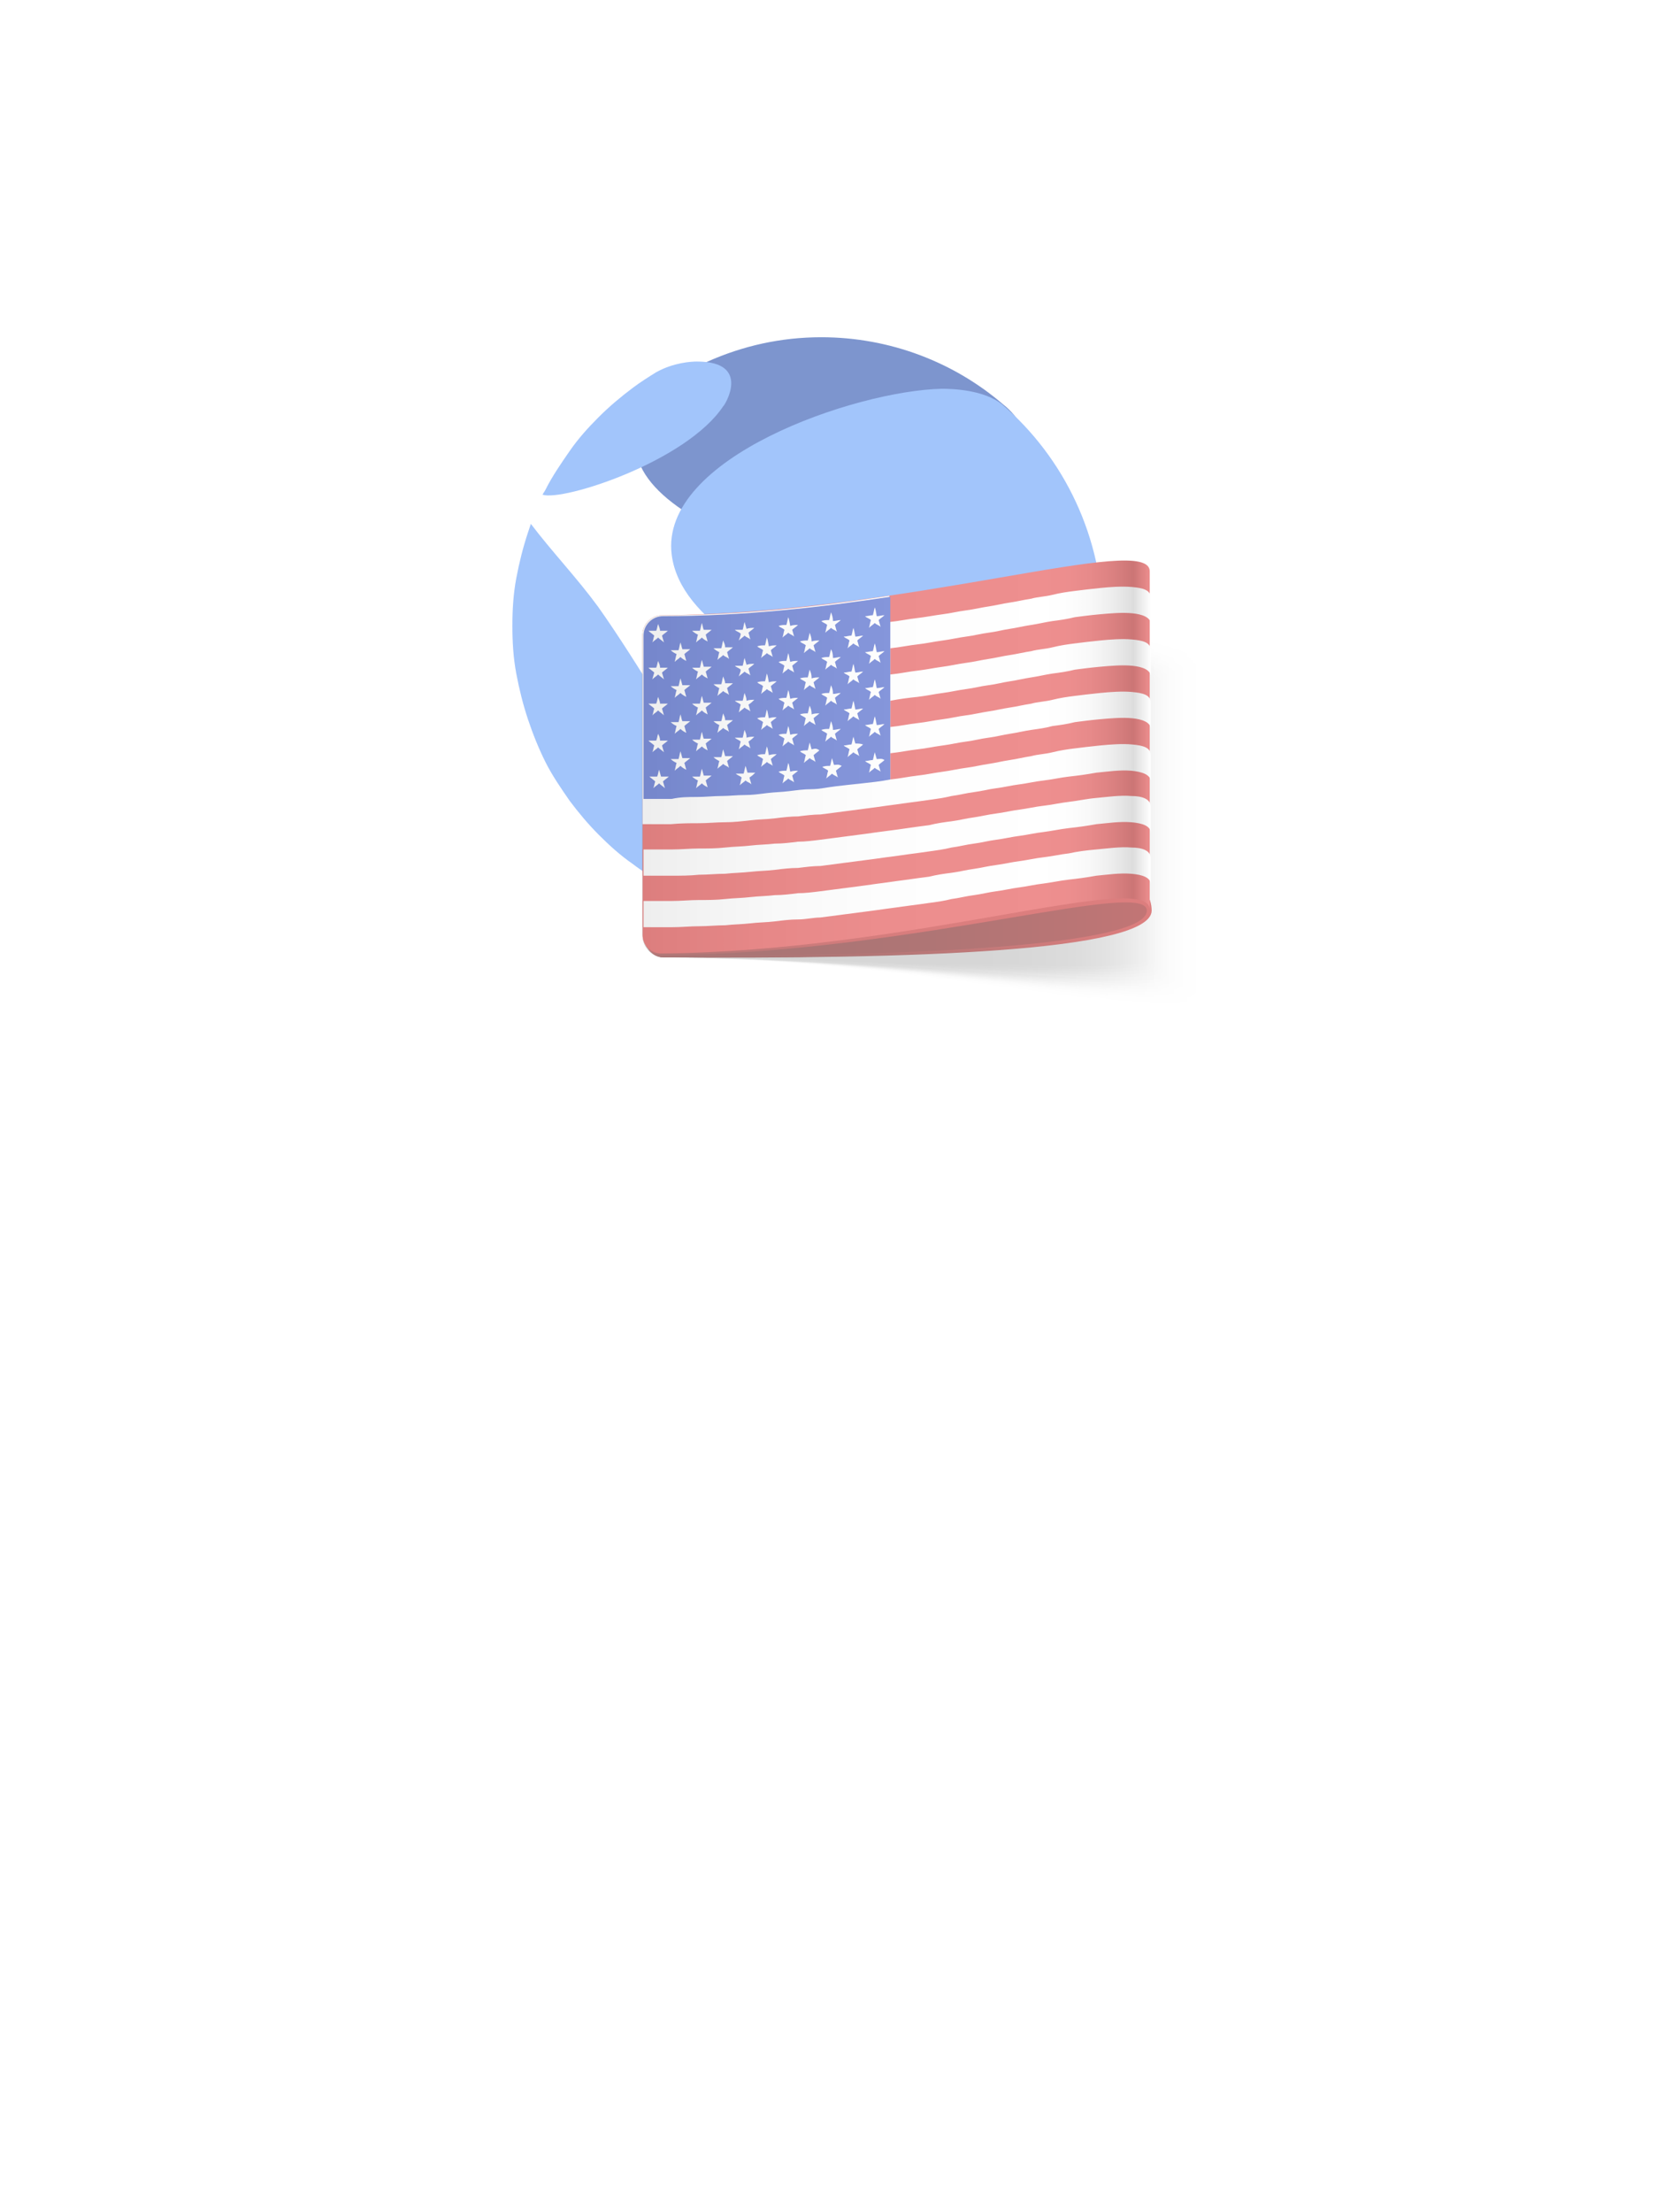 <svg width="124" height="164" viewBox="0 0 124 164" fill="none" xmlns="http://www.w3.org/2000/svg">
<g filter="url(#filter0_b_245_34350)">
<rect x="2" y="2" width="120" height="160" rx="11" fill="url(#paint0_linear_245_34350)" fill-opacity="0.1"/>
<rect x="1.25" y="1.25" width="121.5" height="161.5" rx="11.75" stroke="url(#paint1_linear_245_34350)" stroke-width="1.5"/>
</g>
<path d="M52.66 104.16C55.156 104.16 56.98 102.368 56.98 99.888V93.024H55.539V99.888C55.539 101.6 54.371 102.88 52.66 102.88C50.964 102.88 49.748 101.664 49.748 99.888V93.024H48.307V99.888C48.307 102.384 50.148 104.16 52.66 104.16ZM63.141 104.16C65.861 104.16 67.685 102.848 67.685 100.88C67.685 99.264 66.453 98.336 63.285 97.584C61.317 97.136 60.549 96.672 60.549 95.936C60.549 94.864 61.589 94.144 63.141 94.144C64.581 94.144 65.749 95.024 66.037 96.336L67.349 96.016C66.885 94.128 65.205 92.864 63.141 92.864C60.725 92.864 59.109 94.096 59.109 95.936C59.109 97.424 60.197 98.256 62.997 98.912C65.333 99.456 66.245 100 66.245 100.88C66.245 102.08 64.997 102.88 63.141 102.88C61.093 102.88 59.717 101.824 59.717 100.224H58.357C58.357 102.592 60.277 104.16 63.141 104.16ZM71.497 104H72.937V94.304H76.329V93.024H68.105V94.304H71.497V104Z" fill="white" fill-opacity="0.54"/>
<g opacity="0.54">
<path d="M56.878 58.504C58.103 62.972 62.426 66.358 64.587 66.214C64.659 66.214 72.874 64.701 77.341 57.208C80.799 51.371 79.646 45.751 74.891 45.679C73.09 45.751 54.572 50.074 56.878 58.504Z" fill="#0E3CA5"/>
<path d="M74.386 29.972C70.784 26.873 66.028 25 60.913 25C57.886 25 55.076 25.648 52.483 26.801C52.05 27.017 51.618 27.234 51.186 27.45C50.897 27.594 50.609 27.738 50.321 27.954H50.393C49.528 28.531 48.808 29.251 48.231 30.044C42.251 37.897 62.282 43.662 72.945 43.662C77.845 47.192 79.214 33.718 74.386 29.972Z" fill="#0E3CA5"/>
<path d="M53.635 30.116C50.897 34.223 41.747 37.177 40.234 36.672C40.306 36.528 40.378 36.456 40.45 36.312C40.954 35.303 41.603 34.367 42.251 33.43C42.9 32.493 43.62 31.701 44.413 30.908C45.205 30.116 46.07 29.395 46.934 28.747C47.511 28.314 48.087 27.954 48.664 27.594C49.961 26.873 51.258 26.801 51.69 26.801C55.797 26.801 53.707 30.116 53.635 30.116Z" fill="#5493F7"/>
<path d="M51.402 59.297C51.618 60.594 51.402 65.71 51.114 66.142C50.897 66.142 50.393 66.214 49.024 65.421C48.303 64.989 47.583 64.557 46.934 64.052C45.998 63.404 45.205 62.684 44.413 61.891C43.62 61.098 42.9 60.234 42.251 59.369C41.603 58.432 40.954 57.496 40.45 56.487C39.945 55.478 39.513 54.398 39.153 53.317C38.793 52.236 38.504 51.083 38.288 49.93C38.072 48.777 38 47.624 38 46.4C38 45.175 38.072 44.022 38.288 42.869C38.504 41.716 38.793 40.563 39.153 39.483C39.225 39.266 39.297 39.05 39.369 38.834C40.954 40.924 42.755 42.797 44.341 44.959C45.782 46.976 47.871 50.291 48.231 50.939C50.825 55.334 51.258 58 51.402 59.297Z" fill="#5493F7"/>
<path d="M81.808 46.4C81.808 49.21 81.231 51.948 80.295 54.47C77.701 57.208 60.336 50.435 60.12 50.363C57.742 49.282 50.465 46.184 49.817 41.14C48.88 33.935 63.434 28.963 69.847 28.819C70.64 28.819 72.945 28.891 74.314 29.972C78.926 33.935 81.808 39.843 81.808 46.4Z" fill="#5493F7"/>
<path d="M70.063 65.854C68.19 66.719 66.1 66.07 66.605 64.269C67.686 60.738 76.764 57.063 78.782 56.919C78.998 56.919 79.142 57.063 78.998 57.28C76.908 60.882 73.81 63.908 70.063 65.854Z" fill="#5493F7"/>
<g opacity="0.3">
<path d="M49.096 45.823C48.303 45.823 47.655 46.328 47.655 47.048C47.655 53.821 47.655 62.467 47.655 69.312C47.655 70.177 48.303 70.97 49.096 70.97C69.775 71.258 89.878 77.166 89.878 74.14C89.878 66.719 89.878 56.487 89.878 49.066C89.878 45.967 69.775 45.823 49.096 45.823Z" fill="url(#paint2_linear_245_34350)" fill-opacity="0.01"/>
<path opacity="0.062" d="M49.096 45.823C48.303 45.823 47.655 46.328 47.655 47.048C47.655 53.821 47.655 62.467 47.655 69.312C47.655 70.177 48.303 70.897 49.096 70.97C69.631 71.114 89.59 76.878 89.59 73.996C89.59 66.646 89.59 56.559 89.59 49.21C89.59 46.184 69.631 45.823 49.096 45.823Z" fill="url(#paint3_linear_245_34350)"/>
<path opacity="0.125" d="M49.096 45.823C48.303 45.823 47.655 46.328 47.655 47.048C47.655 53.821 47.655 62.467 47.655 69.312C47.655 70.177 48.303 70.897 49.096 70.97C69.487 71.114 89.301 76.59 89.301 73.78C89.301 66.574 89.301 56.559 89.301 49.282C89.301 46.4 69.487 45.895 49.096 45.823Z" fill="url(#paint4_linear_245_34350)"/>
<path opacity="0.188" d="M49.096 45.823C48.303 45.823 47.655 46.328 47.655 47.048C47.655 53.821 47.655 62.467 47.655 69.312C47.655 70.177 48.303 70.897 49.096 70.97C69.343 71.114 89.013 76.302 89.013 73.564C89.013 66.43 89.013 56.559 89.013 49.426C89.013 46.616 69.343 45.895 49.096 45.823Z" fill="url(#paint5_linear_245_34350)"/>
<path opacity="0.25" d="M49.096 45.823C48.303 45.823 47.655 46.328 47.655 47.048C47.655 53.821 47.655 62.467 47.655 69.312C47.655 70.177 48.303 70.897 49.096 70.97C69.199 71.114 88.725 76.013 88.725 73.347C88.725 66.286 88.725 56.559 88.725 49.498C88.725 46.832 69.199 45.895 49.096 45.823Z" fill="url(#paint6_linear_245_34350)"/>
<path opacity="0.312" d="M49.096 45.823C48.303 45.823 47.655 46.328 47.655 47.048C47.655 53.821 47.655 62.467 47.655 69.312C47.655 70.177 48.303 70.897 49.096 70.97C69.055 71.042 88.437 75.725 88.437 73.203C88.437 66.286 88.437 56.631 88.437 49.642C88.437 47.048 69.127 45.895 49.096 45.823Z" fill="url(#paint7_linear_245_34350)"/>
<path opacity="0.375" d="M49.096 45.823C48.303 45.823 47.655 46.328 47.655 47.048C47.655 53.821 47.655 62.467 47.655 69.312C47.655 70.177 48.303 70.897 49.096 70.97C68.911 71.042 88.149 75.437 88.149 72.987C88.149 66.142 88.149 56.559 88.149 49.786C88.149 47.264 68.983 45.895 49.096 45.823Z" fill="url(#paint8_linear_245_34350)"/>
<path opacity="0.438" d="M49.096 45.823C48.303 45.823 47.655 46.328 47.655 47.048C47.655 53.821 47.655 62.467 47.655 69.312C47.655 70.177 48.303 70.897 49.096 70.97C68.766 71.042 87.86 75.149 87.86 72.771C87.86 66.07 87.86 56.559 87.86 49.858C87.86 47.48 68.766 45.895 49.096 45.823Z" fill="url(#paint9_linear_245_34350)"/>
<path opacity="0.5" d="M49.096 45.823C48.303 45.823 47.655 46.328 47.655 47.048C47.655 53.821 47.655 62.467 47.655 69.312C47.655 70.177 48.303 70.897 49.096 70.97C68.622 71.042 87.572 74.86 87.572 72.627C87.572 65.998 87.572 56.631 87.572 50.002C87.572 47.697 68.622 45.895 49.096 45.823Z" fill="url(#paint10_linear_245_34350)"/>
<path opacity="0.562" d="M49.096 45.823C48.303 45.823 47.655 46.328 47.655 47.048C47.655 53.821 47.655 62.467 47.655 69.312C47.655 70.177 48.303 70.897 49.096 70.97C68.478 71.042 87.284 74.572 87.284 72.411C87.284 65.926 87.284 56.631 87.284 50.146C87.284 47.913 68.478 45.895 49.096 45.823Z" fill="url(#paint11_linear_245_34350)"/>
<path opacity="0.625" d="M49.096 45.823C48.303 45.823 47.655 46.328 47.655 47.048C47.655 53.821 47.655 62.467 47.655 69.312C47.655 70.177 48.303 70.897 49.096 70.97C68.334 71.042 87.068 74.284 86.996 72.195C86.996 65.782 86.996 56.631 86.996 50.218C87.068 48.057 68.406 45.895 49.096 45.823Z" fill="url(#paint12_linear_245_34350)"/>
<path opacity="0.688" d="M49.096 45.823C48.303 45.823 47.655 46.328 47.655 47.048C47.655 53.821 47.655 62.467 47.655 69.312C47.655 70.177 48.303 70.897 49.096 70.97C68.19 71.042 86.78 73.996 86.707 72.05C86.707 65.71 86.707 56.703 86.707 50.363C86.78 48.273 68.262 45.895 49.096 45.823Z" fill="url(#paint13_linear_245_34350)"/>
<path opacity="0.75" d="M49.096 45.823C48.303 45.823 47.655 46.328 47.655 47.048C47.655 53.821 47.655 62.467 47.655 69.312C47.655 70.177 48.303 70.897 49.096 70.897C68.046 70.97 86.491 73.635 86.419 71.762C86.419 65.566 86.419 56.631 86.419 50.363C86.491 48.489 68.046 45.895 49.096 45.823Z" fill="url(#paint14_linear_245_34350)"/>
<path opacity="0.812" d="M49.096 45.823C48.303 45.823 47.655 46.328 47.655 47.048C47.655 53.821 47.655 62.467 47.655 69.312C47.655 70.177 48.303 70.897 49.096 70.897C67.902 70.97 86.203 73.347 86.131 71.618C86.131 65.494 86.131 56.631 86.131 50.579C86.203 48.705 67.974 45.895 49.096 45.823Z" fill="url(#paint15_linear_245_34350)"/>
<path opacity="0.875" d="M49.096 45.823C48.303 45.823 47.655 46.328 47.655 47.048C47.655 53.821 47.655 62.467 47.655 69.312C47.655 70.177 48.303 70.897 49.096 70.897C67.758 70.97 85.915 73.059 85.915 71.402C85.915 65.421 85.915 56.631 85.915 50.651C85.915 48.922 67.83 45.895 49.096 45.823Z" fill="url(#paint16_linear_245_34350)"/>
<path opacity="0.938" d="M49.096 45.823C48.303 45.823 47.655 46.328 47.655 47.048C47.655 53.821 47.655 62.467 47.655 69.312C47.655 70.177 48.303 70.897 49.096 70.897C67.614 70.97 85.627 72.771 85.627 71.186C85.627 65.277 85.627 56.631 85.627 50.723C85.627 49.138 67.686 45.895 49.096 45.823Z" fill="url(#paint17_linear_245_34350)"/>
<path d="M49.096 45.823C48.303 45.823 47.655 46.328 47.655 47.048C47.655 53.821 47.655 62.467 47.655 69.312C47.655 70.177 48.303 70.897 49.096 70.897C67.469 70.97 85.338 72.483 85.338 70.97C85.338 65.205 85.338 56.631 85.338 50.867C85.338 49.354 67.542 46.039 49.096 45.823Z" fill="url(#paint18_linear_245_34350)"/>
</g>
<path d="M47.727 69.312C47.727 70.177 48.376 70.897 49.096 70.969C67.542 71.114 85.338 70.249 85.338 67.511C85.338 59.081 47.727 69.312 47.727 69.312Z" fill="url(#paint19_linear_245_34350)"/>
<path fill-rule="evenodd" clip-rule="evenodd" d="M47.963 70.197C47.814 69.935 47.727 69.629 47.727 69.312C47.727 69.312 85.338 59.081 85.411 67.511C85.338 70.537 67.614 71.114 49.168 70.969C48.712 70.969 48.303 70.706 48.038 70.318C48.209 70.526 48.426 70.679 48.676 70.76C48.764 70.791 48.856 70.813 48.952 70.825H49.096C67.542 70.969 85.05 70.105 85.05 67.511C85.05 66.343 81.067 67.01 74.9 68.043C68.136 69.176 58.744 70.75 49.096 70.825C48.948 70.825 48.807 70.803 48.676 70.76C48.387 70.658 48.146 70.458 47.963 70.197ZM47.963 70.197C47.986 70.238 48.012 70.279 48.038 70.318C47.906 70.157 47.8 69.963 47.727 69.745C47.789 69.909 47.868 70.061 47.963 70.197Z" fill="url(#paint20_linear_245_34350)"/>
<path d="M49.096 45.607C48.303 45.607 47.655 46.255 47.655 47.048C47.655 54.469 47.655 61.891 47.655 69.312C47.655 70.105 48.303 70.681 49.024 70.681C67.469 70.537 85.266 64.413 85.266 67.439C85.266 59.081 85.266 50.723 85.266 42.365C85.338 39.41 67.542 45.463 49.096 45.607Z" fill="url(#paint21_linear_245_34350)"/>
<path d="M51.834 61.026C52.483 61.026 53.131 60.954 53.78 60.954C54.428 60.954 55.004 60.882 55.653 60.81C56.229 60.738 56.878 60.738 57.454 60.666C58.031 60.594 58.607 60.522 59.184 60.522C59.76 60.45 60.336 60.378 60.841 60.378C61.417 60.306 61.922 60.234 62.498 60.162C63.074 60.09 63.579 60.017 64.155 59.946C64.731 59.873 65.236 59.801 65.74 59.729C66.245 59.657 66.821 59.585 67.325 59.513C67.902 59.441 68.406 59.369 68.911 59.297C69.415 59.225 69.991 59.153 70.568 59.009C71.144 58.937 71.649 58.793 72.225 58.721C72.801 58.649 73.306 58.504 73.882 58.432C74.459 58.36 75.035 58.216 75.612 58.144C76.188 58.072 76.764 57.928 77.413 57.856C78.061 57.784 78.638 57.64 79.286 57.568C79.935 57.496 80.511 57.424 81.304 57.28C82.096 57.208 83.033 57.063 83.897 57.135C84.69 57.208 85.339 57.424 85.339 57.928C85.339 57.28 85.339 56.631 85.339 55.983C85.339 55.406 84.762 55.262 83.97 55.19C83.249 55.118 82.312 55.19 81.592 55.262C80.871 55.334 80.295 55.406 79.719 55.478C79.142 55.55 78.638 55.622 78.061 55.766C77.485 55.911 76.981 55.911 76.476 56.055C75.972 56.127 75.395 56.271 74.891 56.343C74.387 56.415 73.81 56.559 73.306 56.631C72.801 56.703 72.225 56.847 71.649 56.919C71.072 56.991 70.496 57.135 69.919 57.208C69.343 57.28 68.694 57.424 68.046 57.496C67.397 57.568 66.749 57.712 66.028 57.784C66.028 56.991 66.028 56.631 66.028 55.839C66.749 55.766 67.397 55.622 68.046 55.55C68.694 55.478 69.343 55.334 69.919 55.262C70.496 55.19 71.072 55.046 71.649 54.974C72.225 54.902 72.729 54.758 73.306 54.686C73.882 54.614 74.387 54.469 74.891 54.397C75.395 54.325 75.972 54.181 76.476 54.109C76.981 54.037 77.557 53.965 78.061 53.821C78.638 53.749 79.142 53.677 79.719 53.533C80.295 53.461 80.799 53.389 81.592 53.317C82.384 53.245 83.249 53.173 83.97 53.245C84.69 53.317 85.339 53.533 85.339 54.037C85.339 53.389 85.339 52.74 85.339 52.092C85.339 51.515 84.762 51.371 83.97 51.299C83.249 51.227 82.312 51.299 81.592 51.371C80.871 51.443 80.295 51.515 79.719 51.587C79.142 51.66 78.638 51.731 78.061 51.876C77.485 52.02 76.981 52.02 76.476 52.164C75.972 52.236 75.395 52.38 74.891 52.452C74.387 52.524 73.81 52.668 73.306 52.74C72.801 52.812 72.225 52.956 71.649 53.029C71.072 53.1 70.496 53.245 69.919 53.317C69.343 53.389 68.694 53.533 68.046 53.605C67.397 53.677 66.749 53.821 66.028 53.893C66.028 53.1 66.028 52.74 66.028 51.948C66.749 51.804 67.397 51.731 68.046 51.66C68.694 51.587 69.343 51.443 69.919 51.371C70.496 51.299 71.072 51.155 71.649 51.083C72.225 51.011 72.729 50.867 73.306 50.795C73.882 50.723 74.387 50.579 74.891 50.507C75.395 50.435 75.972 50.291 76.476 50.218C76.981 50.146 77.557 50.002 78.061 49.93C78.638 49.858 79.142 49.786 79.719 49.642C80.295 49.57 80.799 49.498 81.592 49.426C82.384 49.354 83.249 49.282 83.97 49.354C84.69 49.426 85.339 49.642 85.339 50.146C85.339 49.498 85.339 48.849 85.339 48.201C85.339 47.624 84.762 47.48 83.97 47.408C83.249 47.336 82.312 47.408 81.592 47.48C80.871 47.553 80.295 47.624 79.719 47.697C79.142 47.769 78.638 47.841 78.061 47.985C77.485 48.129 76.981 48.129 76.476 48.273C75.972 48.345 75.395 48.489 74.891 48.561C74.387 48.633 73.81 48.777 73.306 48.849C72.801 48.922 72.225 49.066 71.649 49.138C71.072 49.21 70.496 49.354 69.919 49.426C69.343 49.498 68.694 49.642 68.046 49.714C67.397 49.786 66.749 49.93 66.028 50.002C66.028 49.21 66.028 48.849 66.028 48.057C66.749 47.985 67.397 47.841 68.046 47.769C68.694 47.697 69.343 47.553 69.919 47.48C70.496 47.408 71.072 47.264 71.649 47.192C72.225 47.12 72.729 46.976 73.306 46.904C73.882 46.832 74.387 46.688 74.891 46.616C75.395 46.544 75.972 46.4 76.476 46.328C76.981 46.255 77.557 46.111 78.061 46.039C78.638 45.967 79.142 45.895 79.719 45.751C80.295 45.679 80.799 45.607 81.592 45.535C82.384 45.463 83.249 45.391 83.97 45.463C84.69 45.535 85.339 45.751 85.339 46.255C85.339 45.607 85.339 44.959 85.339 44.31C85.339 43.734 84.762 43.59 83.97 43.517C83.177 43.446 82.312 43.517 81.592 43.59C80.871 43.662 80.295 43.734 79.719 43.806C79.142 43.878 78.638 43.95 78.061 44.094C77.485 44.238 76.981 44.238 76.476 44.382C75.972 44.454 75.395 44.598 74.891 44.67C74.387 44.742 73.81 44.886 73.306 44.959C72.801 45.031 72.225 45.175 71.649 45.247C71.072 45.319 70.496 45.463 69.919 45.535C69.343 45.607 68.622 45.751 67.974 45.823C67.325 45.895 66.677 46.039 65.956 46.111C65.956 45.751 65.956 44.959 65.956 44.166C60.769 44.959 55.004 45.607 49.096 45.607C48.304 45.607 47.655 46.255 47.655 47.048C47.655 51.731 47.655 56.415 47.655 61.098C48.376 61.098 49.096 61.098 49.745 61.098C50.465 61.026 51.186 61.026 51.834 61.026Z" fill="url(#paint22_linear_245_34350)"/>
<path d="M51.834 64.845C52.483 64.845 53.131 64.773 53.78 64.773C54.428 64.701 55.005 64.701 55.653 64.629C56.301 64.557 56.878 64.557 57.454 64.485C58.031 64.413 58.607 64.341 59.184 64.341C59.76 64.269 60.336 64.197 60.841 64.197C61.417 64.124 61.922 64.052 62.498 63.98C63.074 63.908 63.579 63.836 64.155 63.764C64.732 63.692 65.236 63.62 65.74 63.548C66.317 63.476 66.821 63.404 67.325 63.332C67.902 63.26 68.406 63.188 68.911 63.116C69.415 63.044 69.991 62.972 70.568 62.828C71.144 62.755 71.649 62.611 72.225 62.539C72.801 62.467 73.306 62.323 73.882 62.251C74.459 62.179 75.035 62.035 75.612 61.963C76.188 61.891 76.764 61.747 77.413 61.675C77.989 61.603 78.638 61.459 79.286 61.386C79.935 61.315 80.511 61.242 81.304 61.098C82.096 61.026 83.033 60.882 83.897 60.954C84.762 61.026 85.339 61.242 85.339 61.747C85.339 61.098 85.339 60.45 85.339 59.801C85.339 59.225 84.69 59.009 83.897 59.009C83.105 58.937 82.096 59.081 81.304 59.153C80.511 59.225 79.935 59.369 79.286 59.441C78.638 59.513 78.061 59.657 77.413 59.729C76.764 59.801 76.188 59.946 75.612 60.017C75.035 60.09 74.459 60.234 73.882 60.306C73.306 60.378 72.729 60.522 72.225 60.594C71.649 60.666 71.144 60.81 70.568 60.882C69.991 60.954 69.487 61.026 68.911 61.17C68.334 61.242 67.83 61.315 67.325 61.386C66.821 61.459 66.317 61.531 65.74 61.603C65.164 61.675 64.659 61.747 64.155 61.819C63.579 61.891 63.074 61.963 62.498 62.035C61.922 62.107 61.417 62.179 60.841 62.251C60.264 62.323 59.688 62.395 59.184 62.395C58.607 62.467 58.031 62.539 57.454 62.539C56.878 62.611 56.229 62.611 55.653 62.684C55.077 62.755 54.428 62.755 53.78 62.828C53.131 62.9 52.483 62.9 51.834 62.9C51.186 62.9 50.537 62.972 49.817 62.972C49.096 62.972 48.448 62.972 47.727 62.972C47.727 63.62 47.727 64.269 47.727 64.917C48.448 64.917 49.168 64.917 49.817 64.917C50.465 64.917 51.186 64.917 51.834 64.845Z" fill="url(#paint23_linear_245_34350)"/>
<path d="M83.897 62.828C83.105 62.756 82.096 62.9 81.304 62.972C80.511 63.044 79.935 63.116 79.286 63.26C78.638 63.332 78.061 63.476 77.413 63.548C76.764 63.62 76.188 63.764 75.612 63.836C75.035 63.908 74.459 64.052 73.882 64.125C73.306 64.197 72.729 64.341 72.225 64.413C71.649 64.485 71.144 64.629 70.568 64.701C69.991 64.773 69.487 64.845 68.911 64.989C68.334 65.061 67.83 65.133 67.325 65.205C66.749 65.277 66.245 65.35 65.74 65.421C65.164 65.494 64.659 65.566 64.155 65.638C63.651 65.71 63.074 65.782 62.498 65.854C61.922 65.926 61.417 65.998 60.841 66.07C60.264 66.142 59.688 66.214 59.184 66.214C58.607 66.286 58.031 66.358 57.454 66.358C56.878 66.43 56.301 66.43 55.653 66.502C55.077 66.574 54.428 66.574 53.78 66.646C53.131 66.719 52.483 66.719 51.834 66.719C51.186 66.719 50.537 66.79 49.817 66.79C49.096 66.79 48.448 66.79 47.727 66.79C47.727 67.439 47.727 68.088 47.727 68.736C48.448 68.736 49.168 68.736 49.817 68.736C50.537 68.736 51.186 68.664 51.834 68.664C52.483 68.664 53.131 68.592 53.78 68.592C54.428 68.52 55.005 68.52 55.653 68.448C56.229 68.376 56.878 68.376 57.454 68.304C58.031 68.232 58.607 68.159 59.184 68.159C59.76 68.159 60.336 68.015 60.841 68.015C61.417 67.943 61.922 67.871 62.498 67.799C63.074 67.727 63.579 67.655 64.155 67.583C64.732 67.511 65.236 67.439 65.74 67.367C66.245 67.295 66.821 67.223 67.325 67.151C67.902 67.079 68.406 67.007 68.911 66.935C69.487 66.863 69.991 66.79 70.568 66.646C71.144 66.574 71.649 66.43 72.225 66.358C72.801 66.286 73.306 66.142 73.882 66.07C74.459 65.998 75.035 65.854 75.612 65.782C76.188 65.71 76.764 65.566 77.413 65.494C77.989 65.421 78.638 65.277 79.286 65.205C79.935 65.133 80.511 65.061 81.304 64.917C82.096 64.845 83.033 64.701 83.897 64.773C84.762 64.845 85.339 65.061 85.339 65.566C85.339 64.917 85.339 64.269 85.339 63.62C85.339 63.044 84.69 62.828 83.897 62.828Z" fill="url(#paint24_linear_245_34350)"/>
<path d="M51.69 59.081C52.339 59.081 52.915 59.009 53.491 59.009C54.068 59.009 54.644 58.937 55.221 58.937C55.797 58.937 56.301 58.865 56.878 58.793C57.454 58.721 57.959 58.721 58.535 58.648C59.111 58.577 59.616 58.504 60.192 58.504C60.769 58.504 61.345 58.36 61.993 58.288C62.57 58.216 63.218 58.144 63.939 58.072C64.587 58 65.308 57.928 66.028 57.784C66.028 57.208 66.028 48.417 66.028 44.238C60.841 45.031 55.077 45.679 49.168 45.679C48.376 45.679 47.727 46.328 47.727 47.12C47.727 51.155 47.727 55.19 47.727 59.225C48.448 59.225 49.168 59.225 49.817 59.225C50.465 59.081 51.041 59.081 51.69 59.081Z" fill="url(#paint25_linear_245_34350)"/>
<path d="M52.05 46.183C51.978 46.4 51.978 46.544 51.906 46.76C51.69 46.76 51.546 46.76 51.33 46.76C51.474 46.904 51.618 46.976 51.762 47.048C51.69 47.264 51.69 47.408 51.618 47.624C51.762 47.48 51.906 47.408 52.05 47.264C52.194 47.408 52.338 47.48 52.483 47.552C52.41 47.336 52.41 47.264 52.338 47.048C52.483 46.904 52.627 46.832 52.771 46.688C52.555 46.688 52.41 46.688 52.194 46.688C52.122 46.544 52.122 46.4 52.05 46.183Z" fill="url(#paint26_linear_245_34350)"/>
<path d="M53.635 52.884C53.563 53.1 53.563 53.245 53.491 53.461C53.275 53.461 53.131 53.461 52.915 53.461C53.059 53.605 53.203 53.677 53.347 53.749C53.275 53.965 53.275 54.109 53.203 54.325C53.347 54.181 53.491 54.109 53.635 53.965C53.779 54.109 53.924 54.109 54.068 54.253C53.996 54.037 53.996 53.965 53.924 53.749C54.068 53.605 54.212 53.533 54.356 53.389C54.14 53.389 53.996 53.389 53.779 53.389C53.779 53.172 53.707 53.1 53.635 52.884Z" fill="url(#paint27_linear_245_34350)"/>
<path d="M53.779 56.054C53.707 55.838 53.707 55.766 53.635 55.55C53.563 55.766 53.563 55.91 53.491 56.127C53.275 56.127 53.131 56.127 52.915 56.127C53.059 56.271 53.203 56.343 53.347 56.415C53.275 56.631 53.275 56.775 53.203 56.991C53.347 56.847 53.491 56.775 53.635 56.631C53.779 56.775 53.924 56.775 54.068 56.919C53.996 56.703 53.996 56.631 53.924 56.415C54.068 56.271 54.212 56.199 54.356 56.054C54.14 56.054 54.068 56.054 53.779 56.054Z" fill="url(#paint28_linear_245_34350)"/>
<path d="M52.05 51.587C51.978 51.803 51.978 51.947 51.906 52.164C51.69 52.164 51.546 52.164 51.33 52.164C51.474 52.308 51.618 52.38 51.762 52.452C51.69 52.668 51.69 52.812 51.618 53.028C51.762 52.884 51.906 52.812 52.05 52.668C52.194 52.812 52.338 52.884 52.483 52.956C52.41 52.74 52.41 52.668 52.338 52.452C52.483 52.308 52.627 52.236 52.771 52.092C52.555 52.092 52.41 52.092 52.194 52.092C52.122 51.876 52.122 51.803 52.05 51.587Z" fill="url(#paint29_linear_245_34350)"/>
<path d="M52.05 54.253C51.978 54.469 51.978 54.614 51.906 54.83C51.69 54.83 51.546 54.83 51.33 54.83C51.474 54.974 51.618 55.046 51.762 55.118C51.69 55.334 51.69 55.478 51.618 55.694C51.762 55.55 51.906 55.478 52.05 55.334C52.194 55.478 52.338 55.55 52.483 55.622C52.41 55.406 52.41 55.334 52.338 55.118C52.483 54.974 52.627 54.902 52.771 54.758C52.555 54.758 52.41 54.758 52.194 54.758C52.122 54.614 52.122 54.469 52.05 54.253Z" fill="url(#paint30_linear_245_34350)"/>
<path d="M52.05 48.921C51.978 49.138 51.978 49.282 51.906 49.498C51.69 49.498 51.546 49.498 51.33 49.498C51.474 49.642 51.618 49.714 51.762 49.786C51.69 50.002 51.69 50.146 51.618 50.362C51.762 50.218 51.906 50.146 52.05 50.002C52.194 50.146 52.338 50.218 52.483 50.29C52.41 50.074 52.41 50.002 52.338 49.786C52.483 49.642 52.627 49.57 52.771 49.426C52.555 49.426 52.41 49.426 52.194 49.426C52.122 49.21 52.122 49.138 52.05 48.921Z" fill="url(#paint31_linear_245_34350)"/>
<path d="M56.878 55.334C56.806 55.55 56.806 55.694 56.734 55.91C56.517 55.91 56.373 55.91 56.157 55.983C56.301 56.127 56.445 56.127 56.59 56.271C56.517 56.487 56.517 56.631 56.445 56.847C56.59 56.703 56.734 56.631 56.878 56.487C57.022 56.631 57.166 56.631 57.31 56.775C57.238 56.559 57.238 56.487 57.166 56.271C57.31 56.127 57.454 56.055 57.598 55.91C57.382 55.91 57.238 55.91 57.022 55.983C56.95 55.622 56.95 55.55 56.878 55.334Z" fill="url(#paint32_linear_245_34350)"/>
<path d="M53.635 50.146C53.563 50.362 53.563 50.507 53.491 50.723C53.275 50.723 53.131 50.723 52.915 50.723C53.059 50.867 53.203 50.939 53.347 51.011C53.275 51.227 53.275 51.371 53.203 51.587C53.347 51.443 53.491 51.371 53.635 51.227C53.779 51.371 53.924 51.371 54.068 51.515C53.996 51.299 53.996 51.227 53.924 51.011C54.068 50.867 54.212 50.795 54.356 50.651C54.14 50.651 53.996 50.651 53.779 50.651C53.779 50.507 53.707 50.362 53.635 50.146Z" fill="url(#paint33_linear_245_34350)"/>
<path d="M55.221 54.109C55.148 54.325 55.148 54.469 55.077 54.686C54.86 54.686 54.716 54.686 54.5 54.686C54.644 54.83 54.788 54.83 54.932 54.974C54.86 55.19 54.86 55.334 54.788 55.55C54.932 55.406 55.077 55.334 55.221 55.19C55.365 55.334 55.509 55.334 55.653 55.478C55.581 55.262 55.581 55.19 55.509 54.974C55.725 54.83 55.797 54.758 55.941 54.614C55.725 54.614 55.581 54.614 55.365 54.686C55.365 54.397 55.293 54.325 55.221 54.109Z" fill="url(#paint34_linear_245_34350)"/>
<path d="M55.437 57.279C55.365 57.063 55.365 56.991 55.293 56.775C55.221 56.991 55.221 57.135 55.148 57.352C54.932 57.352 54.788 57.352 54.572 57.352C54.716 57.496 54.86 57.496 55.004 57.64C54.932 57.856 54.932 58 54.86 58.216C55.004 58.072 55.148 58 55.293 57.856C55.437 58 55.581 58 55.725 58.144C55.653 57.928 55.653 57.856 55.581 57.64C55.797 57.496 55.869 57.424 56.013 57.279C55.725 57.279 55.653 57.279 55.437 57.279Z" fill="url(#paint35_linear_245_34350)"/>
<path d="M53.635 47.48C53.563 47.697 53.563 47.841 53.491 48.057C53.275 48.057 53.131 48.057 52.915 48.057C53.059 48.201 53.203 48.273 53.347 48.345C53.275 48.561 53.275 48.705 53.203 48.921C53.347 48.777 53.491 48.705 53.635 48.561C53.779 48.705 53.924 48.705 54.068 48.849C53.996 48.633 53.996 48.561 53.924 48.345C54.068 48.201 54.212 48.129 54.356 47.985C54.14 47.985 53.996 47.985 53.779 47.985C53.779 47.769 53.707 47.697 53.635 47.48Z" fill="url(#paint36_linear_245_34350)"/>
<path d="M55.221 51.371C55.148 51.587 55.148 51.731 55.077 51.948C54.86 51.948 54.716 51.948 54.5 51.948C54.644 52.092 54.788 52.092 54.932 52.236C54.86 52.452 54.86 52.596 54.788 52.812C54.932 52.668 55.077 52.596 55.221 52.452C55.365 52.596 55.509 52.596 55.653 52.74C55.581 52.524 55.581 52.452 55.509 52.236C55.725 52.092 55.797 52.02 55.941 51.876C55.725 51.876 55.581 51.876 55.365 51.948C55.365 51.731 55.293 51.587 55.221 51.371Z" fill="url(#paint37_linear_245_34350)"/>
<path d="M52.194 57.496C52.122 57.279 52.122 57.207 52.05 56.991C51.978 57.207 51.978 57.352 51.906 57.568C51.69 57.568 51.546 57.568 51.33 57.568C51.474 57.712 51.618 57.784 51.762 57.856C51.69 58.072 51.69 58.216 51.618 58.432C51.762 58.288 51.906 58.216 52.05 58.072C52.194 58.216 52.338 58.288 52.483 58.36C52.41 58.144 52.41 58.072 52.338 57.856C52.483 57.712 52.627 57.64 52.771 57.496C52.555 57.496 52.41 57.496 52.194 57.496Z" fill="url(#paint38_linear_245_34350)"/>
<path d="M48.808 51.659C48.736 51.876 48.736 52.02 48.664 52.164C48.448 52.164 48.303 52.164 48.087 52.164C48.231 52.308 48.376 52.38 48.52 52.524C48.448 52.74 48.448 52.884 48.376 53.028C48.52 52.884 48.664 52.812 48.808 52.668C48.952 52.812 49.096 52.884 49.24 53.028C49.168 52.812 49.168 52.74 49.096 52.524C49.24 52.38 49.384 52.308 49.528 52.164C49.312 52.164 49.168 52.164 48.952 52.164C48.952 52.02 48.88 51.876 48.808 51.659Z" fill="url(#paint39_linear_245_34350)"/>
<path d="M48.808 48.993C48.736 49.21 48.736 49.354 48.664 49.498C48.448 49.498 48.303 49.498 48.087 49.498C48.231 49.642 48.376 49.714 48.52 49.858C48.448 50.074 48.448 50.146 48.376 50.362C48.52 50.218 48.664 50.146 48.808 50.002C48.952 50.146 49.096 50.218 49.24 50.362C49.168 50.146 49.168 50.074 49.096 49.858C49.24 49.714 49.384 49.642 49.528 49.498C49.312 49.498 49.168 49.498 48.952 49.498C48.952 49.282 48.88 49.21 48.808 48.993Z" fill="url(#paint40_linear_245_34350)"/>
<path d="M49.024 57.568C48.952 57.351 48.952 57.279 48.88 57.063C48.808 57.279 48.808 57.423 48.736 57.568C48.52 57.568 48.376 57.568 48.159 57.568C48.303 57.712 48.448 57.784 48.592 57.928C48.52 58.144 48.52 58.288 48.448 58.432C48.592 58.288 48.736 58.216 48.88 58.072C49.024 58.216 49.168 58.288 49.312 58.432C49.24 58.216 49.24 58.144 49.168 57.928C49.312 57.784 49.456 57.712 49.6 57.568C49.312 57.568 49.24 57.568 49.024 57.568Z" fill="url(#paint41_linear_245_34350)"/>
<path d="M54.788 50.146C54.932 50.002 55.077 49.93 55.221 49.786C55.365 49.93 55.509 49.93 55.653 50.074C55.581 49.858 55.581 49.786 55.509 49.57C55.653 49.426 55.797 49.354 55.941 49.209C55.725 49.209 55.581 49.209 55.365 49.282C55.293 49.065 55.293 48.993 55.221 48.777C55.148 48.993 55.148 49.138 55.077 49.354C54.86 49.354 54.716 49.354 54.5 49.354C54.644 49.498 54.788 49.498 54.932 49.642C54.932 49.786 54.86 49.93 54.788 50.146Z" fill="url(#paint42_linear_245_34350)"/>
<path d="M54.788 47.48C54.932 47.336 55.077 47.264 55.221 47.12C55.365 47.264 55.509 47.264 55.653 47.408C55.581 47.192 55.581 47.12 55.509 46.904C55.653 46.76 55.797 46.688 55.941 46.544C55.725 46.544 55.581 46.544 55.365 46.616C55.293 46.4 55.293 46.328 55.221 46.111C55.148 46.328 55.148 46.472 55.077 46.688C54.86 46.688 54.716 46.688 54.5 46.688C54.644 46.832 54.788 46.832 54.932 46.976C54.932 47.12 54.86 47.264 54.788 47.48Z" fill="url(#paint43_linear_245_34350)"/>
<path d="M48.808 54.397C48.736 54.614 48.736 54.758 48.664 54.902C48.448 54.902 48.303 54.902 48.087 54.902C48.231 55.046 48.376 55.118 48.52 55.262C48.448 55.478 48.448 55.622 48.376 55.766C48.52 55.622 48.664 55.55 48.808 55.406C48.952 55.55 49.096 55.622 49.24 55.766C49.168 55.55 49.168 55.478 49.096 55.262C49.24 55.118 49.384 55.046 49.528 54.902C49.312 54.902 49.168 54.902 48.952 54.902C48.952 54.685 48.88 54.541 48.808 54.397Z" fill="url(#paint44_linear_245_34350)"/>
<path d="M50.465 47.624C50.393 47.84 50.393 47.985 50.321 48.201C50.105 48.201 49.961 48.201 49.745 48.201C49.889 48.345 50.033 48.417 50.177 48.489C50.105 48.705 50.105 48.849 50.033 49.065C50.177 48.921 50.321 48.849 50.465 48.705C50.609 48.849 50.753 48.921 50.897 48.993C50.825 48.777 50.825 48.705 50.753 48.489C50.897 48.345 51.041 48.273 51.186 48.129C50.969 48.129 50.825 48.129 50.609 48.129C50.537 47.913 50.537 47.84 50.465 47.624Z" fill="url(#paint45_linear_245_34350)"/>
<path d="M50.465 50.29C50.393 50.507 50.393 50.651 50.321 50.867C50.105 50.867 49.961 50.867 49.745 50.867C49.889 51.011 50.033 51.083 50.177 51.155C50.105 51.371 50.105 51.515 50.033 51.731C50.177 51.587 50.321 51.515 50.465 51.371C50.609 51.515 50.753 51.587 50.897 51.659C50.825 51.443 50.825 51.371 50.753 51.155C50.897 51.011 51.041 50.939 51.186 50.795C50.969 50.795 50.825 50.795 50.609 50.795C50.537 50.579 50.537 50.507 50.465 50.29Z" fill="url(#paint46_linear_245_34350)"/>
<path d="M50.609 56.199C50.537 55.983 50.537 55.91 50.465 55.694C50.393 55.91 50.393 56.055 50.321 56.271C50.105 56.271 49.961 56.271 49.745 56.271C49.889 56.415 50.033 56.487 50.177 56.559C50.105 56.775 50.105 56.919 50.033 57.135C50.177 56.991 50.321 56.919 50.465 56.775C50.609 56.919 50.753 56.991 50.897 57.063C50.825 56.847 50.825 56.775 50.753 56.559C50.897 56.415 51.041 56.343 51.186 56.199C50.969 56.199 50.825 56.199 50.609 56.199Z" fill="url(#paint47_linear_245_34350)"/>
<path d="M50.465 52.956C50.393 53.172 50.393 53.317 50.321 53.533C50.105 53.533 49.961 53.533 49.745 53.533C49.889 53.677 50.033 53.749 50.177 53.821C50.105 54.037 50.105 54.181 50.033 54.397C50.177 54.253 50.321 54.181 50.465 54.037C50.609 54.181 50.753 54.253 50.897 54.325C50.825 54.109 50.825 54.037 50.753 53.821C50.897 53.677 51.041 53.605 51.186 53.461C50.969 53.461 50.825 53.461 50.609 53.461C50.537 53.317 50.537 53.172 50.465 52.956Z" fill="url(#paint48_linear_245_34350)"/>
<path d="M48.808 46.255C48.736 46.471 48.736 46.616 48.664 46.76C48.448 46.76 48.303 46.76 48.087 46.76C48.231 46.904 48.376 46.976 48.52 47.12C48.448 47.336 48.448 47.48 48.376 47.624C48.52 47.48 48.664 47.408 48.808 47.264C48.952 47.408 49.096 47.48 49.24 47.624C49.168 47.408 49.168 47.336 49.096 47.12C49.24 46.976 49.384 46.904 49.528 46.76C49.312 46.76 49.168 46.76 48.952 46.76C48.952 46.616 48.88 46.471 48.808 46.255Z" fill="url(#paint49_linear_245_34350)"/>
<path d="M56.878 52.596C56.806 52.812 56.806 52.956 56.734 53.172C56.517 53.172 56.373 53.172 56.157 53.245C56.301 53.389 56.445 53.389 56.59 53.533C56.517 53.749 56.517 53.893 56.445 54.109C56.59 53.965 56.734 53.893 56.878 53.749C57.022 53.893 57.166 53.893 57.31 54.037C57.238 53.821 57.238 53.749 57.166 53.533C57.31 53.389 57.454 53.317 57.598 53.172C57.382 53.172 57.238 53.172 57.022 53.245C56.95 52.956 56.95 52.812 56.878 52.596Z" fill="url(#paint50_linear_245_34350)"/>
<path d="M63.29 51.948C63.218 52.164 63.218 52.308 63.146 52.524C62.93 52.524 62.786 52.596 62.57 52.596C62.714 52.74 62.858 52.74 63.002 52.884C62.93 53.1 62.93 53.245 62.858 53.461C63.002 53.317 63.146 53.245 63.29 53.1C63.434 53.245 63.579 53.245 63.723 53.389C63.651 53.172 63.651 53.1 63.579 52.884C63.723 52.74 63.867 52.668 64.011 52.524C63.795 52.524 63.651 52.596 63.434 52.596C63.362 52.236 63.362 52.164 63.29 51.948Z" fill="url(#paint51_linear_245_34350)"/>
<path d="M63.29 49.21C63.218 49.426 63.218 49.57 63.146 49.786C62.93 49.786 62.786 49.858 62.57 49.858C62.714 50.002 62.858 50.002 63.002 50.146C62.93 50.362 62.93 50.507 62.858 50.723C63.002 50.579 63.146 50.507 63.29 50.362C63.434 50.507 63.579 50.507 63.723 50.651C63.651 50.434 63.651 50.362 63.579 50.146C63.723 50.002 63.867 49.93 64.011 49.786C63.795 49.786 63.651 49.858 63.434 49.858C63.362 49.57 63.362 49.426 63.29 49.21Z" fill="url(#paint52_linear_245_34350)"/>
<path d="M63.434 55.118C63.362 54.902 63.362 54.83 63.29 54.614C63.218 54.83 63.218 54.974 63.146 55.19C62.93 55.19 62.786 55.262 62.57 55.262C62.714 55.406 62.858 55.406 63.002 55.55C62.93 55.766 62.93 55.91 62.858 56.127C63.002 55.983 63.146 55.91 63.29 55.766C63.434 55.91 63.579 55.91 63.723 56.055C63.651 55.838 63.651 55.766 63.579 55.55C63.723 55.406 63.867 55.334 64.011 55.19C63.795 55.118 63.651 55.118 63.434 55.118Z" fill="url(#paint53_linear_245_34350)"/>
<path d="M61.633 48.129C61.561 48.345 61.561 48.489 61.489 48.705C61.273 48.705 61.129 48.705 60.913 48.777C61.057 48.922 61.201 48.922 61.345 49.066C61.273 49.282 61.273 49.426 61.201 49.642C61.345 49.498 61.489 49.426 61.633 49.282C61.777 49.426 61.922 49.426 62.066 49.57C61.993 49.354 61.993 49.282 61.922 49.066C62.066 48.922 62.21 48.849 62.354 48.705C62.138 48.705 61.993 48.777 61.777 48.777C61.777 48.417 61.705 48.273 61.633 48.129Z" fill="url(#paint54_linear_245_34350)"/>
<path d="M63.29 46.544C63.218 46.76 63.218 46.904 63.146 47.12C62.93 47.12 62.786 47.192 62.57 47.192C62.714 47.336 62.858 47.336 63.002 47.48C62.93 47.696 62.93 47.84 62.858 48.057C63.002 47.913 63.146 47.84 63.29 47.696C63.434 47.84 63.579 47.84 63.723 47.985C63.651 47.769 63.651 47.696 63.579 47.48C63.723 47.336 63.867 47.264 64.011 47.12C63.795 47.12 63.651 47.192 63.434 47.192C63.362 46.832 63.362 46.76 63.29 46.544Z" fill="url(#paint55_linear_245_34350)"/>
<path d="M61.633 45.391C61.561 45.607 61.561 45.751 61.489 45.967C61.273 45.967 61.129 45.967 60.913 46.039C61.057 46.183 61.201 46.183 61.345 46.328C61.273 46.544 61.273 46.688 61.201 46.904C61.345 46.76 61.489 46.688 61.633 46.544C61.777 46.688 61.922 46.688 62.066 46.832C61.993 46.616 61.993 46.544 61.922 46.328C62.066 46.183 62.21 46.111 62.354 45.967C62.138 45.967 61.993 46.039 61.777 46.039C61.777 45.751 61.705 45.607 61.633 45.391Z" fill="url(#paint56_linear_245_34350)"/>
<path d="M64.876 50.362C64.804 50.579 64.804 50.723 64.731 50.939C64.515 50.939 64.371 51.011 64.155 51.011C64.299 51.155 64.443 51.155 64.587 51.299C64.515 51.515 64.515 51.659 64.443 51.876C64.587 51.731 64.731 51.659 64.876 51.515C65.02 51.659 65.164 51.659 65.308 51.803C65.236 51.587 65.236 51.515 65.164 51.299C65.308 51.155 65.452 51.083 65.596 50.939C65.38 50.939 65.236 51.011 65.02 51.011C64.948 50.651 64.948 50.579 64.876 50.362Z" fill="url(#paint57_linear_245_34350)"/>
<path d="M64.876 47.696C64.804 47.913 64.804 48.057 64.731 48.273C64.515 48.273 64.371 48.345 64.155 48.345C64.299 48.489 64.443 48.489 64.587 48.633C64.515 48.849 64.515 48.993 64.443 49.209C64.587 49.065 64.731 48.993 64.876 48.849C65.02 48.993 65.164 48.993 65.308 49.138C65.236 48.921 65.236 48.849 65.164 48.633C65.308 48.489 65.452 48.417 65.596 48.273C65.38 48.273 65.236 48.345 65.02 48.345C64.948 47.985 64.948 47.913 64.876 47.696Z" fill="url(#paint58_linear_245_34350)"/>
<path d="M65.02 56.271C64.948 56.055 64.948 55.983 64.876 55.766C64.804 55.983 64.804 56.127 64.731 56.343C64.515 56.343 64.371 56.415 64.155 56.415C64.299 56.559 64.443 56.559 64.587 56.703C64.515 56.919 64.515 57.063 64.443 57.279C64.587 57.135 64.731 57.063 64.876 56.919C65.02 57.063 65.164 57.063 65.308 57.207C65.236 56.991 65.236 56.919 65.164 56.703C65.308 56.559 65.452 56.487 65.596 56.343C65.38 56.199 65.236 56.271 65.02 56.271Z" fill="url(#paint59_linear_245_34350)"/>
<path d="M64.876 45.031C64.804 45.247 64.804 45.391 64.731 45.607C64.515 45.607 64.371 45.679 64.155 45.679C64.299 45.823 64.443 45.823 64.587 45.967C64.515 46.183 64.515 46.328 64.443 46.544C64.587 46.4 64.731 46.328 64.876 46.183C65.02 46.328 65.164 46.328 65.308 46.472C65.236 46.255 65.236 46.183 65.164 45.967C65.308 45.823 65.452 45.751 65.596 45.607C65.38 45.607 65.236 45.679 65.02 45.679C64.948 45.319 64.948 45.175 64.876 45.031Z" fill="url(#paint60_linear_245_34350)"/>
<path d="M64.876 53.1C64.804 53.316 64.804 53.461 64.731 53.677C64.515 53.677 64.371 53.749 64.155 53.749C64.299 53.893 64.443 53.893 64.587 54.037C64.515 54.253 64.515 54.397 64.443 54.613C64.587 54.469 64.731 54.397 64.876 54.253C65.02 54.397 65.164 54.397 65.308 54.541C65.236 54.325 65.236 54.253 65.164 54.037C65.308 53.893 65.452 53.821 65.596 53.677C65.38 53.677 65.236 53.749 65.02 53.749C64.948 53.389 64.948 53.316 64.876 53.1Z" fill="url(#paint61_linear_245_34350)"/>
<path d="M61.633 50.795C61.561 51.011 61.561 51.155 61.489 51.371C61.273 51.371 61.129 51.371 60.913 51.443C61.057 51.587 61.201 51.587 61.345 51.731C61.273 51.948 61.273 52.092 61.201 52.308C61.345 52.164 61.489 52.092 61.633 51.948C61.777 52.092 61.922 52.092 62.066 52.236C61.993 52.02 61.993 51.948 61.922 51.731C62.066 51.587 62.21 51.515 62.354 51.371C62.138 51.371 61.993 51.443 61.777 51.443C61.777 51.083 61.705 51.011 61.633 50.795Z" fill="url(#paint62_linear_245_34350)"/>
<path d="M56.878 47.264C56.806 47.48 56.806 47.624 56.734 47.841C56.517 47.841 56.373 47.841 56.157 47.913C56.301 48.057 56.445 48.057 56.59 48.201C56.517 48.417 56.517 48.561 56.445 48.777C56.59 48.633 56.734 48.561 56.878 48.417C57.022 48.561 57.166 48.561 57.31 48.705C57.238 48.489 57.238 48.417 57.166 48.201C57.31 48.057 57.454 47.985 57.598 47.841C57.382 47.841 57.238 47.841 57.022 47.913C56.95 47.552 56.95 47.48 56.878 47.264Z" fill="url(#paint63_linear_245_34350)"/>
<path d="M58.463 53.821C58.391 54.037 58.391 54.181 58.319 54.397C58.103 54.397 57.959 54.397 57.742 54.469C57.886 54.614 58.031 54.614 58.175 54.758C58.103 54.974 58.103 55.118 58.031 55.334C58.175 55.19 58.319 55.118 58.463 54.974C58.607 55.118 58.751 55.118 58.895 55.262C58.823 55.046 58.823 54.974 58.751 54.758C58.895 54.614 59.039 54.541 59.183 54.397C58.967 54.397 58.823 54.397 58.607 54.469C58.535 54.109 58.535 54.037 58.463 53.821Z" fill="url(#paint64_linear_245_34350)"/>
<path d="M61.633 53.461C61.561 53.677 61.561 53.821 61.489 54.037C61.273 54.037 61.129 54.037 60.913 54.109C61.057 54.253 61.201 54.253 61.345 54.397C61.273 54.614 61.273 54.758 61.201 54.974C61.345 54.83 61.489 54.758 61.633 54.614C61.777 54.758 61.922 54.758 62.066 54.902C61.993 54.686 61.993 54.614 61.922 54.397C62.066 54.253 62.21 54.181 62.354 54.037C62.138 54.037 61.993 54.109 61.777 54.109C61.777 53.821 61.705 53.677 61.633 53.461Z" fill="url(#paint65_linear_245_34350)"/>
<path d="M58.463 48.417C58.391 48.633 58.391 48.777 58.319 48.993C58.103 48.993 57.959 48.993 57.742 49.066C57.886 49.21 58.031 49.21 58.175 49.354C58.103 49.57 58.103 49.714 58.031 49.93C58.175 49.786 58.319 49.714 58.463 49.57C58.607 49.714 58.751 49.714 58.895 49.858C58.823 49.642 58.823 49.57 58.751 49.354C58.895 49.21 59.039 49.138 59.183 48.993C58.967 48.993 58.823 48.993 58.607 49.066C58.535 48.777 58.535 48.633 58.463 48.417Z" fill="url(#paint66_linear_245_34350)"/>
<path d="M58.463 56.559C58.391 56.775 58.391 56.919 58.319 57.135C58.103 57.135 57.959 57.135 57.742 57.207C57.886 57.352 58.031 57.352 58.175 57.496C58.103 57.712 58.103 57.856 58.031 58.072C58.175 57.928 58.319 57.856 58.463 57.712C58.607 57.856 58.751 57.856 58.895 58C58.823 57.784 58.823 57.712 58.751 57.496C58.895 57.352 59.039 57.279 59.183 57.135C58.967 57.135 58.823 57.135 58.607 57.207C58.535 56.847 58.535 56.703 58.463 56.559Z" fill="url(#paint67_linear_245_34350)"/>
<path d="M56.878 49.93C56.806 50.146 56.806 50.29 56.734 50.507C56.517 50.507 56.373 50.507 56.157 50.579C56.301 50.723 56.445 50.723 56.59 50.867C56.517 51.083 56.517 51.227 56.445 51.443C56.59 51.299 56.734 51.227 56.878 51.083C57.022 51.227 57.166 51.227 57.31 51.371C57.238 51.155 57.238 51.083 57.166 50.867C57.31 50.723 57.454 50.651 57.598 50.507C57.382 50.507 57.238 50.507 57.022 50.579C56.95 50.218 56.95 50.146 56.878 49.93Z" fill="url(#paint68_linear_245_34350)"/>
<path d="M58.463 45.751C58.391 45.967 58.391 46.111 58.319 46.328C58.103 46.328 57.959 46.328 57.742 46.4C57.886 46.544 58.031 46.544 58.175 46.688C58.103 46.904 58.103 47.048 58.031 47.264C58.175 47.12 58.319 47.048 58.463 46.904C58.607 47.048 58.751 47.048 58.895 47.192C58.823 46.976 58.823 46.904 58.751 46.688C58.895 46.544 59.039 46.472 59.183 46.328C58.967 46.328 58.823 46.328 58.607 46.4C58.535 46.039 58.535 45.967 58.463 45.751Z" fill="url(#paint69_linear_245_34350)"/>
<path d="M58.463 51.155C58.391 51.371 58.391 51.515 58.319 51.731C58.103 51.731 57.959 51.731 57.742 51.803C57.886 51.948 58.031 51.948 58.175 52.092C58.103 52.308 58.103 52.452 58.031 52.668C58.175 52.524 58.319 52.452 58.463 52.308C58.607 52.452 58.751 52.452 58.895 52.596C58.823 52.38 58.823 52.308 58.751 52.092C58.895 51.948 59.039 51.876 59.183 51.731C58.967 51.731 58.823 51.731 58.607 51.803C58.535 51.443 58.535 51.371 58.463 51.155Z" fill="url(#paint70_linear_245_34350)"/>
<path d="M61.849 56.703C61.777 56.487 61.777 56.415 61.705 56.199C61.633 56.415 61.633 56.559 61.561 56.775C61.345 56.775 61.201 56.775 60.985 56.847C61.129 56.991 61.273 56.991 61.417 57.135C61.345 57.352 61.345 57.496 61.273 57.712C61.417 57.568 61.561 57.496 61.705 57.352C61.849 57.496 61.993 57.496 62.138 57.64C62.066 57.424 62.066 57.352 61.993 57.135C62.138 56.991 62.282 56.919 62.426 56.775C62.138 56.631 62.066 56.703 61.849 56.703Z" fill="url(#paint71_linear_245_34350)"/>
<path d="M60.192 55.55C60.12 55.334 60.12 55.262 60.048 55.046C59.976 55.262 59.976 55.406 59.904 55.622C59.688 55.622 59.544 55.622 59.328 55.694C59.472 55.839 59.616 55.839 59.76 55.983C59.688 56.199 59.688 56.343 59.616 56.559C59.76 56.415 59.904 56.343 60.048 56.199C60.192 56.343 60.336 56.343 60.48 56.487C60.408 56.271 60.408 56.199 60.336 55.983C60.48 55.839 60.624 55.766 60.769 55.622C60.552 55.478 60.48 55.478 60.192 55.55Z" fill="url(#paint72_linear_245_34350)"/>
<path d="M60.048 46.904C59.976 47.192 59.976 47.264 59.904 47.48C59.688 47.48 59.544 47.48 59.328 47.552C59.472 47.697 59.616 47.697 59.76 47.841C59.688 48.057 59.688 48.201 59.616 48.417C59.76 48.273 59.904 48.201 60.048 48.057C60.192 48.201 60.336 48.201 60.48 48.345C60.408 48.129 60.408 48.057 60.336 47.841C60.48 47.697 60.624 47.624 60.769 47.48C60.552 47.48 60.408 47.48 60.192 47.552C60.192 47.264 60.12 47.12 60.048 46.904Z" fill="url(#paint73_linear_245_34350)"/>
<path d="M60.048 52.308C59.976 52.524 59.976 52.668 59.904 52.884C59.688 52.884 59.544 52.884 59.328 52.956C59.472 53.1 59.616 53.1 59.76 53.245C59.688 53.461 59.688 53.605 59.616 53.821C59.76 53.677 59.904 53.605 60.048 53.461C60.192 53.605 60.336 53.605 60.48 53.749C60.408 53.533 60.408 53.461 60.336 53.245C60.48 53.1 60.624 53.028 60.769 52.884C60.552 52.884 60.408 52.884 60.192 52.956C60.192 52.596 60.12 52.524 60.048 52.308Z" fill="url(#paint74_linear_245_34350)"/>
<path d="M60.048 49.642C59.976 49.858 59.976 50.002 59.904 50.218C59.688 50.218 59.544 50.218 59.328 50.29C59.472 50.434 59.616 50.434 59.76 50.579C59.688 50.795 59.688 50.939 59.616 51.155C59.76 51.011 59.904 50.939 60.048 50.795C60.192 50.939 60.336 50.939 60.48 51.083C60.408 50.867 60.408 50.795 60.336 50.579C60.48 50.434 60.624 50.362 60.769 50.218C60.552 50.218 60.408 50.218 60.192 50.29C60.192 49.93 60.12 49.858 60.048 49.642Z" fill="url(#paint75_linear_245_34350)"/>
</g>
<g filter="url(#filter1_b_245_34350)">
<circle cx="62" cy="132" r="10" fill="url(#paint76_linear_245_34350)" fill-opacity="0.2"/>
<circle cx="62" cy="132" r="9.6" stroke="url(#paint77_linear_245_34350)" stroke-width="0.8"/>
</g>
<defs>
<filter id="filter0_b_245_34350" x="-53.5" y="-53.5" width="231" height="271" filterUnits="userSpaceOnUse" color-interpolation-filters="sRGB">
<feFlood flood-opacity="0" result="BackgroundImageFix"/>
<feGaussianBlur in="BackgroundImage" stdDeviation="27"/>
<feComposite in2="SourceAlpha" operator="in" result="effect1_backgroundBlur_245_34350"/>
<feBlend mode="normal" in="SourceGraphic" in2="effect1_backgroundBlur_245_34350" result="shape"/>
</filter>
<filter id="filter1_b_245_34350" x="-2" y="68" width="128" height="128" filterUnits="userSpaceOnUse" color-interpolation-filters="sRGB">
<feFlood flood-opacity="0" result="BackgroundImageFix"/>
<feGaussianBlur in="BackgroundImage" stdDeviation="27"/>
<feComposite in2="SourceAlpha" operator="in" result="effect1_backgroundBlur_245_34350"/>
<feBlend mode="normal" in="SourceGraphic" in2="effect1_backgroundBlur_245_34350" result="shape"/>
</filter>
<linearGradient id="paint0_linear_245_34350" x1="62" y1="2" x2="62" y2="162" gradientUnits="userSpaceOnUse">
<stop stop-color="white" stop-opacity="0.54"/>
<stop offset="0" stop-color="white"/>
<stop offset="1" stop-color="white" stop-opacity="0"/>
</linearGradient>
<linearGradient id="paint1_linear_245_34350" x1="62" y1="2" x2="62" y2="162" gradientUnits="userSpaceOnUse">
<stop stop-color="white" stop-opacity="0.54"/>
<stop offset="1" stop-color="white" stop-opacity="0"/>
</linearGradient>
<linearGradient id="paint2_linear_245_34350" x1="47.698" y1="74.967" x2="89.878" y2="74.967" gradientUnits="userSpaceOnUse">
<stop offset="0.375" stop-opacity="0.01"/>
<stop offset="1" stop-opacity="0.01"/>
</linearGradient>
<linearGradient id="paint3_linear_245_34350" x1="47.698" y1="74.759" x2="89.597" y2="74.759" gradientUnits="userSpaceOnUse">
<stop offset="0.375" stop-opacity="0.062"/>
<stop offset="1" stop-opacity="0.01"/>
</linearGradient>
<linearGradient id="paint4_linear_245_34350" x1="47.691" y1="74.543" x2="89.301" y2="74.543" gradientUnits="userSpaceOnUse">
<stop offset="0.375" stop-opacity="0.125"/>
<stop offset="1" stop-opacity="0.01"/>
</linearGradient>
<linearGradient id="paint5_linear_245_34350" x1="47.691" y1="74.33" x2="89.02" y2="74.33" gradientUnits="userSpaceOnUse">
<stop offset="0.375" stop-opacity="0.188"/>
<stop offset="1" stop-opacity="0.01"/>
</linearGradient>
<linearGradient id="paint6_linear_245_34350" x1="47.691" y1="74.117" x2="88.732" y2="74.117" gradientUnits="userSpaceOnUse">
<stop offset="0.375" stop-opacity="0.25"/>
<stop offset="1" stop-opacity="0.01"/>
</linearGradient>
<linearGradient id="paint7_linear_245_34350" x1="47.691" y1="73.918" x2="88.451" y2="73.918" gradientUnits="userSpaceOnUse">
<stop offset="0.375" stop-opacity="0.312"/>
<stop offset="1" stop-opacity="0.01"/>
</linearGradient>
<linearGradient id="paint8_linear_245_34350" x1="47.691" y1="73.706" x2="88.163" y2="73.706" gradientUnits="userSpaceOnUse">
<stop offset="0.375" stop-opacity="0.375"/>
<stop offset="1" stop-opacity="0.01"/>
</linearGradient>
<linearGradient id="paint9_linear_245_34350" x1="47.691" y1="73.495" x2="87.882" y2="73.495" gradientUnits="userSpaceOnUse">
<stop offset="0.375" stop-opacity="0.438"/>
<stop offset="1" stop-opacity="0.01"/>
</linearGradient>
<linearGradient id="paint10_linear_245_34350" x1="47.691" y1="73.306" x2="87.594" y2="73.306" gradientUnits="userSpaceOnUse">
<stop offset="0.375" stop-opacity="0.5"/>
<stop offset="1" stop-opacity="0.01"/>
</linearGradient>
<linearGradient id="paint11_linear_245_34350" x1="47.691" y1="73.097" x2="87.313" y2="73.097" gradientUnits="userSpaceOnUse">
<stop offset="0.375" stop-opacity="0.562"/>
<stop offset="1" stop-opacity="0.01"/>
</linearGradient>
<linearGradient id="paint12_linear_245_34350" x1="47.691" y1="72.886" x2="87.025" y2="72.886" gradientUnits="userSpaceOnUse">
<stop offset="0.375" stop-opacity="0.625"/>
<stop offset="1" stop-opacity="0.01"/>
</linearGradient>
<linearGradient id="paint13_linear_245_34350" x1="47.691" y1="72.693" x2="86.736" y2="72.693" gradientUnits="userSpaceOnUse">
<stop offset="0.375" stop-opacity="0.688"/>
<stop offset="1" stop-opacity="0.01"/>
</linearGradient>
<linearGradient id="paint14_linear_245_34350" x1="47.691" y1="72.449" x2="86.455" y2="72.449" gradientUnits="userSpaceOnUse">
<stop offset="0.375" stop-opacity="0.75"/>
<stop offset="1" stop-opacity="0.01"/>
</linearGradient>
<linearGradient id="paint15_linear_245_34350" x1="47.691" y1="72.254" x2="86.167" y2="72.254" gradientUnits="userSpaceOnUse">
<stop offset="0.375" stop-opacity="0.812"/>
<stop offset="1" stop-opacity="0.01"/>
</linearGradient>
<linearGradient id="paint16_linear_245_34350" x1="47.691" y1="72.028" x2="85.886" y2="72.028" gradientUnits="userSpaceOnUse">
<stop offset="0.375" stop-opacity="0.875"/>
<stop offset="1" stop-opacity="0.01"/>
</linearGradient>
<linearGradient id="paint17_linear_245_34350" x1="47.691" y1="71.829" x2="85.598" y2="71.829" gradientUnits="userSpaceOnUse">
<stop offset="0.375" stop-opacity="0.938"/>
<stop offset="1" stop-opacity="0.01"/>
</linearGradient>
<linearGradient id="paint18_linear_245_34350" x1="47.691" y1="71.641" x2="85.317" y2="71.641" gradientUnits="userSpaceOnUse">
<stop offset="0.375"/>
<stop offset="1" stop-opacity="0.01"/>
</linearGradient>
<linearGradient id="paint19_linear_245_34350" x1="47.691" y1="70.957" x2="85.317" y2="70.957" gradientUnits="userSpaceOnUse">
<stop stop-color="#600000"/>
<stop offset="0.328" stop-color="#630000"/>
<stop offset="0.591" stop-color="#6D0000"/>
<stop offset="0.83" stop-color="#7E0000"/>
<stop offset="1" stop-color="#8F0000"/>
</linearGradient>
<linearGradient id="paint20_linear_245_34350" x1="47.715" y1="64.162" x2="47.715" y2="70.952" gradientUnits="userSpaceOnUse">
<stop offset="0.35" stop-color="#BF1010"/>
<stop offset="0.645" stop-color="#BD1010"/>
<stop offset="0.752" stop-color="#B60F0F"/>
<stop offset="0.828" stop-color="#AB0D0D"/>
<stop offset="0.889" stop-color="#9A0A0A"/>
<stop offset="0.941" stop-color="#840606"/>
<stop offset="0.987" stop-color="#690202"/>
<stop offset="1" stop-color="#600000"/>
</linearGradient>
<linearGradient id="paint21_linear_245_34350" x1="47.691" y1="70.7" x2="85.317" y2="70.7" gradientUnits="userSpaceOnUse">
<stop stop-color="#BF1010"/>
<stop offset="0.021" stop-color="#C11212"/>
<stop offset="0.243" stop-color="#D22323"/>
<stop offset="0.487" stop-color="#DC2D2D"/>
<stop offset="0.791" stop-color="#DF3030"/>
<stop offset="0.842" stop-color="#DC2E2E"/>
<stop offset="0.882" stop-color="#D22626"/>
<stop offset="0.919" stop-color="#C11919"/>
<stop offset="0.954" stop-color="#A90808"/>
<stop offset="0.966" stop-color="#9F0000"/>
<stop offset="1" stop-color="#DF3030"/>
</linearGradient>
<linearGradient id="paint22_linear_245_34350" x1="47.72" y1="61.071" x2="85.346" y2="61.071" gradientUnits="userSpaceOnUse">
<stop stop-color="#DFDFDF"/>
<stop offset="0.021" stop-color="#E1E1E1"/>
<stop offset="0.243" stop-color="#F2F2F2"/>
<stop offset="0.487" stop-color="#FCFCFC"/>
<stop offset="0.791" stop-color="white"/>
<stop offset="0.842" stop-color="#FCFCFC"/>
<stop offset="0.882" stop-color="#F2F2F2"/>
<stop offset="0.919" stop-color="#E1E1E1"/>
<stop offset="0.954" stop-color="#C9C9C9"/>
<stop offset="0.966" stop-color="#BFBFBF"/>
<stop offset="1" stop-color="white"/>
</linearGradient>
<linearGradient id="paint23_linear_245_34350" x1="47.677" y1="64.899" x2="85.31" y2="64.899" gradientUnits="userSpaceOnUse">
<stop stop-color="#DFDFDF"/>
<stop offset="0.021" stop-color="#E1E1E1"/>
<stop offset="0.243" stop-color="#F2F2F2"/>
<stop offset="0.487" stop-color="#FCFCFC"/>
<stop offset="0.791" stop-color="white"/>
<stop offset="0.842" stop-color="#FCFCFC"/>
<stop offset="0.882" stop-color="#F2F2F2"/>
<stop offset="0.919" stop-color="#E1E1E1"/>
<stop offset="0.954" stop-color="#C9C9C9"/>
<stop offset="0.966" stop-color="#BFBFBF"/>
<stop offset="1" stop-color="white"/>
</linearGradient>
<linearGradient id="paint24_linear_245_34350" x1="47.684" y1="68.754" x2="85.31" y2="68.754" gradientUnits="userSpaceOnUse">
<stop stop-color="#DFDFDF"/>
<stop offset="0.021" stop-color="#E1E1E1"/>
<stop offset="0.243" stop-color="#F2F2F2"/>
<stop offset="0.487" stop-color="#FCFCFC"/>
<stop offset="0.791" stop-color="white"/>
<stop offset="0.842" stop-color="#FCFCFC"/>
<stop offset="0.882" stop-color="#F2F2F2"/>
<stop offset="0.919" stop-color="#E1E1E1"/>
<stop offset="0.954" stop-color="#C9C9C9"/>
<stop offset="0.966" stop-color="#BFBFBF"/>
<stop offset="1" stop-color="white"/>
</linearGradient>
<linearGradient id="paint25_linear_245_34350" x1="47.698" y1="67.076" x2="85.324" y2="67.076" gradientUnits="userSpaceOnUse">
<stop stop-color="#00209F"/>
<stop offset="0.021" stop-color="#0222A1"/>
<stop offset="0.243" stop-color="#1333B2"/>
<stop offset="0.487" stop-color="#1D3DBC"/>
<stop offset="0.791" stop-color="#2040BF"/>
<stop offset="0.842" stop-color="#1E3DBC"/>
<stop offset="0.882" stop-color="#1933B2"/>
<stop offset="0.919" stop-color="#1122A1"/>
<stop offset="0.954" stop-color="#050A89"/>
<stop offset="0.966" stop-color="#00007F"/>
<stop offset="1" stop-color="#2040BF"/>
</linearGradient>
<linearGradient id="paint26_linear_245_34350" x1="47.693" y1="65.719" x2="85.317" y2="65.719" gradientUnits="userSpaceOnUse">
<stop stop-color="#DFDFDF"/>
<stop offset="0.021" stop-color="#E1E1E1"/>
<stop offset="0.243" stop-color="#F2F2F2"/>
<stop offset="0.487" stop-color="#FCFCFC"/>
<stop offset="0.791" stop-color="white"/>
<stop offset="0.842" stop-color="#FCFCFC"/>
<stop offset="0.882" stop-color="#F2F2F2"/>
<stop offset="0.919" stop-color="#E1E1E1"/>
<stop offset="0.954" stop-color="#C9C9C9"/>
<stop offset="0.966" stop-color="#BFBFBF"/>
<stop offset="1" stop-color="white"/>
</linearGradient>
<linearGradient id="paint27_linear_245_34350" x1="47.693" y1="72.376" x2="85.315" y2="72.376" gradientUnits="userSpaceOnUse">
<stop stop-color="#DFDFDF"/>
<stop offset="0.021" stop-color="#E1E1E1"/>
<stop offset="0.243" stop-color="#F2F2F2"/>
<stop offset="0.487" stop-color="#FCFCFC"/>
<stop offset="0.791" stop-color="white"/>
<stop offset="0.842" stop-color="#FCFCFC"/>
<stop offset="0.882" stop-color="#F2F2F2"/>
<stop offset="0.919" stop-color="#E1E1E1"/>
<stop offset="0.954" stop-color="#C9C9C9"/>
<stop offset="0.966" stop-color="#BFBFBF"/>
<stop offset="1" stop-color="white"/>
</linearGradient>
<linearGradient id="paint28_linear_245_34350" x1="47.693" y1="75.064" x2="85.315" y2="75.064" gradientUnits="userSpaceOnUse">
<stop stop-color="#DFDFDF"/>
<stop offset="0.021" stop-color="#E1E1E1"/>
<stop offset="0.243" stop-color="#F2F2F2"/>
<stop offset="0.487" stop-color="#FCFCFC"/>
<stop offset="0.791" stop-color="white"/>
<stop offset="0.842" stop-color="#FCFCFC"/>
<stop offset="0.882" stop-color="#F2F2F2"/>
<stop offset="0.919" stop-color="#E1E1E1"/>
<stop offset="0.954" stop-color="#C9C9C9"/>
<stop offset="0.966" stop-color="#BFBFBF"/>
<stop offset="1" stop-color="white"/>
</linearGradient>
<linearGradient id="paint29_linear_245_34350" x1="47.693" y1="71.098" x2="85.317" y2="71.098" gradientUnits="userSpaceOnUse">
<stop stop-color="#DFDFDF"/>
<stop offset="0.021" stop-color="#E1E1E1"/>
<stop offset="0.243" stop-color="#F2F2F2"/>
<stop offset="0.487" stop-color="#FCFCFC"/>
<stop offset="0.791" stop-color="white"/>
<stop offset="0.842" stop-color="#FCFCFC"/>
<stop offset="0.882" stop-color="#F2F2F2"/>
<stop offset="0.919" stop-color="#E1E1E1"/>
<stop offset="0.954" stop-color="#C9C9C9"/>
<stop offset="0.966" stop-color="#BFBFBF"/>
<stop offset="1" stop-color="white"/>
</linearGradient>
<linearGradient id="paint30_linear_245_34350" x1="47.693" y1="73.796" x2="85.317" y2="73.796" gradientUnits="userSpaceOnUse">
<stop stop-color="#DFDFDF"/>
<stop offset="0.021" stop-color="#E1E1E1"/>
<stop offset="0.243" stop-color="#F2F2F2"/>
<stop offset="0.487" stop-color="#FCFCFC"/>
<stop offset="0.791" stop-color="white"/>
<stop offset="0.842" stop-color="#FCFCFC"/>
<stop offset="0.882" stop-color="#F2F2F2"/>
<stop offset="0.919" stop-color="#E1E1E1"/>
<stop offset="0.954" stop-color="#C9C9C9"/>
<stop offset="0.966" stop-color="#BFBFBF"/>
<stop offset="1" stop-color="white"/>
</linearGradient>
<linearGradient id="paint31_linear_245_34350" x1="47.693" y1="68.414" x2="85.317" y2="68.414" gradientUnits="userSpaceOnUse">
<stop stop-color="#DFDFDF"/>
<stop offset="0.021" stop-color="#E1E1E1"/>
<stop offset="0.243" stop-color="#F2F2F2"/>
<stop offset="0.487" stop-color="#FCFCFC"/>
<stop offset="0.791" stop-color="white"/>
<stop offset="0.842" stop-color="#FCFCFC"/>
<stop offset="0.882" stop-color="#F2F2F2"/>
<stop offset="0.919" stop-color="#E1E1E1"/>
<stop offset="0.954" stop-color="#C9C9C9"/>
<stop offset="0.966" stop-color="#BFBFBF"/>
<stop offset="1" stop-color="white"/>
</linearGradient>
<linearGradient id="paint32_linear_245_34350" x1="47.691" y1="75.794" x2="85.323" y2="75.794" gradientUnits="userSpaceOnUse">
<stop stop-color="#DFDFDF"/>
<stop offset="0.021" stop-color="#E1E1E1"/>
<stop offset="0.243" stop-color="#F2F2F2"/>
<stop offset="0.487" stop-color="#FCFCFC"/>
<stop offset="0.791" stop-color="white"/>
<stop offset="0.842" stop-color="#FCFCFC"/>
<stop offset="0.882" stop-color="#F2F2F2"/>
<stop offset="0.919" stop-color="#E1E1E1"/>
<stop offset="0.954" stop-color="#C9C9C9"/>
<stop offset="0.966" stop-color="#BFBFBF"/>
<stop offset="1" stop-color="white"/>
</linearGradient>
<linearGradient id="paint33_linear_245_34350" x1="47.693" y1="69.681" x2="85.315" y2="69.681" gradientUnits="userSpaceOnUse">
<stop stop-color="#DFDFDF"/>
<stop offset="0.021" stop-color="#E1E1E1"/>
<stop offset="0.243" stop-color="#F2F2F2"/>
<stop offset="0.487" stop-color="#FCFCFC"/>
<stop offset="0.791" stop-color="white"/>
<stop offset="0.842" stop-color="#FCFCFC"/>
<stop offset="0.882" stop-color="#F2F2F2"/>
<stop offset="0.919" stop-color="#E1E1E1"/>
<stop offset="0.954" stop-color="#C9C9C9"/>
<stop offset="0.966" stop-color="#BFBFBF"/>
<stop offset="1" stop-color="white"/>
</linearGradient>
<linearGradient id="paint34_linear_245_34350" x1="47.694" y1="73.63" x2="85.315" y2="73.63" gradientUnits="userSpaceOnUse">
<stop stop-color="#DFDFDF"/>
<stop offset="0.021" stop-color="#E1E1E1"/>
<stop offset="0.243" stop-color="#F2F2F2"/>
<stop offset="0.487" stop-color="#FCFCFC"/>
<stop offset="0.791" stop-color="white"/>
<stop offset="0.842" stop-color="#FCFCFC"/>
<stop offset="0.882" stop-color="#F2F2F2"/>
<stop offset="0.919" stop-color="#E1E1E1"/>
<stop offset="0.954" stop-color="#C9C9C9"/>
<stop offset="0.966" stop-color="#BFBFBF"/>
<stop offset="1" stop-color="white"/>
</linearGradient>
<linearGradient id="paint35_linear_245_34350" x1="47.694" y1="76.325" x2="85.315" y2="76.325" gradientUnits="userSpaceOnUse">
<stop stop-color="#DFDFDF"/>
<stop offset="0.021" stop-color="#E1E1E1"/>
<stop offset="0.243" stop-color="#F2F2F2"/>
<stop offset="0.487" stop-color="#FCFCFC"/>
<stop offset="0.791" stop-color="white"/>
<stop offset="0.842" stop-color="#FCFCFC"/>
<stop offset="0.882" stop-color="#F2F2F2"/>
<stop offset="0.919" stop-color="#E1E1E1"/>
<stop offset="0.954" stop-color="#C9C9C9"/>
<stop offset="0.966" stop-color="#BFBFBF"/>
<stop offset="1" stop-color="white"/>
</linearGradient>
<linearGradient id="paint36_linear_245_34350" x1="47.693" y1="66.986" x2="85.315" y2="66.986" gradientUnits="userSpaceOnUse">
<stop stop-color="#DFDFDF"/>
<stop offset="0.021" stop-color="#E1E1E1"/>
<stop offset="0.243" stop-color="#F2F2F2"/>
<stop offset="0.487" stop-color="#FCFCFC"/>
<stop offset="0.791" stop-color="white"/>
<stop offset="0.842" stop-color="#FCFCFC"/>
<stop offset="0.882" stop-color="#F2F2F2"/>
<stop offset="0.919" stop-color="#E1E1E1"/>
<stop offset="0.954" stop-color="#C9C9C9"/>
<stop offset="0.966" stop-color="#BFBFBF"/>
<stop offset="1" stop-color="white"/>
</linearGradient>
<linearGradient id="paint37_linear_245_34350" x1="47.693" y1="70.936" x2="85.316" y2="70.936" gradientUnits="userSpaceOnUse">
<stop stop-color="#DFDFDF"/>
<stop offset="0.021" stop-color="#E1E1E1"/>
<stop offset="0.243" stop-color="#F2F2F2"/>
<stop offset="0.487" stop-color="#FCFCFC"/>
<stop offset="0.791" stop-color="white"/>
<stop offset="0.842" stop-color="#FCFCFC"/>
<stop offset="0.882" stop-color="#F2F2F2"/>
<stop offset="0.919" stop-color="#E1E1E1"/>
<stop offset="0.954" stop-color="#C9C9C9"/>
<stop offset="0.966" stop-color="#BFBFBF"/>
<stop offset="1" stop-color="white"/>
</linearGradient>
<linearGradient id="paint38_linear_245_34350" x1="47.693" y1="76.487" x2="85.317" y2="76.487" gradientUnits="userSpaceOnUse">
<stop stop-color="#DFDFDF"/>
<stop offset="0.021" stop-color="#E1E1E1"/>
<stop offset="0.243" stop-color="#F2F2F2"/>
<stop offset="0.487" stop-color="#FCFCFC"/>
<stop offset="0.791" stop-color="white"/>
<stop offset="0.842" stop-color="#FCFCFC"/>
<stop offset="0.882" stop-color="#F2F2F2"/>
<stop offset="0.919" stop-color="#E1E1E1"/>
<stop offset="0.954" stop-color="#C9C9C9"/>
<stop offset="0.966" stop-color="#BFBFBF"/>
<stop offset="1" stop-color="white"/>
</linearGradient>
<linearGradient id="paint39_linear_245_34350" x1="47.693" y1="70.244" x2="85.323" y2="70.244" gradientUnits="userSpaceOnUse">
<stop stop-color="#DFDFDF"/>
<stop offset="0.021" stop-color="#E1E1E1"/>
<stop offset="0.243" stop-color="#F2F2F2"/>
<stop offset="0.487" stop-color="#FCFCFC"/>
<stop offset="0.791" stop-color="white"/>
<stop offset="0.842" stop-color="#FCFCFC"/>
<stop offset="0.882" stop-color="#F2F2F2"/>
<stop offset="0.919" stop-color="#E1E1E1"/>
<stop offset="0.954" stop-color="#C9C9C9"/>
<stop offset="0.966" stop-color="#BFBFBF"/>
<stop offset="1" stop-color="white"/>
</linearGradient>
<linearGradient id="paint40_linear_245_34350" x1="47.693" y1="67.552" x2="85.323" y2="67.552" gradientUnits="userSpaceOnUse">
<stop stop-color="#DFDFDF"/>
<stop offset="0.021" stop-color="#E1E1E1"/>
<stop offset="0.243" stop-color="#F2F2F2"/>
<stop offset="0.487" stop-color="#FCFCFC"/>
<stop offset="0.791" stop-color="white"/>
<stop offset="0.842" stop-color="#FCFCFC"/>
<stop offset="0.882" stop-color="#F2F2F2"/>
<stop offset="0.919" stop-color="#E1E1E1"/>
<stop offset="0.954" stop-color="#C9C9C9"/>
<stop offset="0.966" stop-color="#BFBFBF"/>
<stop offset="1" stop-color="white"/>
</linearGradient>
<linearGradient id="paint41_linear_245_34350" x1="47.693" y1="75.625" x2="85.313" y2="75.625" gradientUnits="userSpaceOnUse">
<stop stop-color="#DFDFDF"/>
<stop offset="0.021" stop-color="#E1E1E1"/>
<stop offset="0.243" stop-color="#F2F2F2"/>
<stop offset="0.487" stop-color="#FCFCFC"/>
<stop offset="0.791" stop-color="white"/>
<stop offset="0.842" stop-color="#FCFCFC"/>
<stop offset="0.882" stop-color="#F2F2F2"/>
<stop offset="0.919" stop-color="#E1E1E1"/>
<stop offset="0.954" stop-color="#C9C9C9"/>
<stop offset="0.966" stop-color="#BFBFBF"/>
<stop offset="1" stop-color="white"/>
</linearGradient>
<linearGradient id="paint42_linear_245_34350" x1="47.694" y1="67.303" x2="85.315" y2="67.303" gradientUnits="userSpaceOnUse">
<stop stop-color="#DFDFDF"/>
<stop offset="0.021" stop-color="#E1E1E1"/>
<stop offset="0.243" stop-color="#F2F2F2"/>
<stop offset="0.487" stop-color="#FCFCFC"/>
<stop offset="0.791" stop-color="white"/>
<stop offset="0.842" stop-color="#FCFCFC"/>
<stop offset="0.882" stop-color="#F2F2F2"/>
<stop offset="0.919" stop-color="#E1E1E1"/>
<stop offset="0.954" stop-color="#C9C9C9"/>
<stop offset="0.966" stop-color="#BFBFBF"/>
<stop offset="1" stop-color="white"/>
</linearGradient>
<linearGradient id="paint43_linear_245_34350" x1="47.694" y1="64.608" x2="85.315" y2="64.608" gradientUnits="userSpaceOnUse">
<stop stop-color="#DFDFDF"/>
<stop offset="0.021" stop-color="#E1E1E1"/>
<stop offset="0.243" stop-color="#F2F2F2"/>
<stop offset="0.487" stop-color="#FCFCFC"/>
<stop offset="0.791" stop-color="white"/>
<stop offset="0.842" stop-color="#FCFCFC"/>
<stop offset="0.882" stop-color="#F2F2F2"/>
<stop offset="0.919" stop-color="#E1E1E1"/>
<stop offset="0.954" stop-color="#C9C9C9"/>
<stop offset="0.966" stop-color="#BFBFBF"/>
<stop offset="1" stop-color="white"/>
</linearGradient>
<linearGradient id="paint44_linear_245_34350" x1="47.693" y1="72.93" x2="85.313" y2="72.93" gradientUnits="userSpaceOnUse">
<stop stop-color="#DFDFDF"/>
<stop offset="0.021" stop-color="#E1E1E1"/>
<stop offset="0.243" stop-color="#F2F2F2"/>
<stop offset="0.487" stop-color="#FCFCFC"/>
<stop offset="0.791" stop-color="white"/>
<stop offset="0.842" stop-color="#FCFCFC"/>
<stop offset="0.882" stop-color="#F2F2F2"/>
<stop offset="0.919" stop-color="#E1E1E1"/>
<stop offset="0.954" stop-color="#C9C9C9"/>
<stop offset="0.966" stop-color="#BFBFBF"/>
<stop offset="1" stop-color="white"/>
</linearGradient>
<linearGradient id="paint45_linear_245_34350" x1="47.693" y1="67.112" x2="85.314" y2="67.112" gradientUnits="userSpaceOnUse">
<stop stop-color="#DFDFDF"/>
<stop offset="0.021" stop-color="#E1E1E1"/>
<stop offset="0.243" stop-color="#F2F2F2"/>
<stop offset="0.487" stop-color="#FCFCFC"/>
<stop offset="0.791" stop-color="white"/>
<stop offset="0.842" stop-color="#FCFCFC"/>
<stop offset="0.882" stop-color="#F2F2F2"/>
<stop offset="0.919" stop-color="#E1E1E1"/>
<stop offset="0.954" stop-color="#C9C9C9"/>
<stop offset="0.966" stop-color="#BFBFBF"/>
<stop offset="1" stop-color="white"/>
</linearGradient>
<linearGradient id="paint46_linear_245_34350" x1="47.693" y1="69.807" x2="85.314" y2="69.807" gradientUnits="userSpaceOnUse">
<stop stop-color="#DFDFDF"/>
<stop offset="0.021" stop-color="#E1E1E1"/>
<stop offset="0.243" stop-color="#F2F2F2"/>
<stop offset="0.487" stop-color="#FCFCFC"/>
<stop offset="0.791" stop-color="white"/>
<stop offset="0.842" stop-color="#FCFCFC"/>
<stop offset="0.882" stop-color="#F2F2F2"/>
<stop offset="0.919" stop-color="#E1E1E1"/>
<stop offset="0.954" stop-color="#C9C9C9"/>
<stop offset="0.966" stop-color="#BFBFBF"/>
<stop offset="1" stop-color="white"/>
</linearGradient>
<linearGradient id="paint47_linear_245_34350" x1="47.693" y1="75.197" x2="85.314" y2="75.197" gradientUnits="userSpaceOnUse">
<stop stop-color="#DFDFDF"/>
<stop offset="0.021" stop-color="#E1E1E1"/>
<stop offset="0.243" stop-color="#F2F2F2"/>
<stop offset="0.487" stop-color="#FCFCFC"/>
<stop offset="0.791" stop-color="white"/>
<stop offset="0.842" stop-color="#FCFCFC"/>
<stop offset="0.882" stop-color="#F2F2F2"/>
<stop offset="0.919" stop-color="#E1E1E1"/>
<stop offset="0.954" stop-color="#C9C9C9"/>
<stop offset="0.966" stop-color="#BFBFBF"/>
<stop offset="1" stop-color="white"/>
</linearGradient>
<linearGradient id="paint48_linear_245_34350" x1="47.693" y1="72.502" x2="85.314" y2="72.502" gradientUnits="userSpaceOnUse">
<stop stop-color="#DFDFDF"/>
<stop offset="0.021" stop-color="#E1E1E1"/>
<stop offset="0.243" stop-color="#F2F2F2"/>
<stop offset="0.487" stop-color="#FCFCFC"/>
<stop offset="0.791" stop-color="white"/>
<stop offset="0.842" stop-color="#FCFCFC"/>
<stop offset="0.882" stop-color="#F2F2F2"/>
<stop offset="0.919" stop-color="#E1E1E1"/>
<stop offset="0.954" stop-color="#C9C9C9"/>
<stop offset="0.966" stop-color="#BFBFBF"/>
<stop offset="1" stop-color="white"/>
</linearGradient>
<linearGradient id="paint49_linear_245_34350" x1="47.693" y1="64.857" x2="85.322" y2="64.857" gradientUnits="userSpaceOnUse">
<stop stop-color="#DFDFDF"/>
<stop offset="0.021" stop-color="#E1E1E1"/>
<stop offset="0.243" stop-color="#F2F2F2"/>
<stop offset="0.487" stop-color="#FCFCFC"/>
<stop offset="0.791" stop-color="white"/>
<stop offset="0.842" stop-color="#FCFCFC"/>
<stop offset="0.882" stop-color="#F2F2F2"/>
<stop offset="0.919" stop-color="#E1E1E1"/>
<stop offset="0.954" stop-color="#C9C9C9"/>
<stop offset="0.966" stop-color="#BFBFBF"/>
<stop offset="1" stop-color="white"/>
</linearGradient>
<linearGradient id="paint50_linear_245_34350" x1="47.691" y1="73.106" x2="85.323" y2="73.106" gradientUnits="userSpaceOnUse">
<stop stop-color="#DFDFDF"/>
<stop offset="0.021" stop-color="#E1E1E1"/>
<stop offset="0.243" stop-color="#F2F2F2"/>
<stop offset="0.487" stop-color="#FCFCFC"/>
<stop offset="0.791" stop-color="white"/>
<stop offset="0.842" stop-color="#FCFCFC"/>
<stop offset="0.882" stop-color="#F2F2F2"/>
<stop offset="0.919" stop-color="#E1E1E1"/>
<stop offset="0.954" stop-color="#C9C9C9"/>
<stop offset="0.966" stop-color="#BFBFBF"/>
<stop offset="1" stop-color="white"/>
</linearGradient>
<linearGradient id="paint51_linear_245_34350" x1="47.695" y1="72.419" x2="85.315" y2="72.419" gradientUnits="userSpaceOnUse">
<stop stop-color="#DFDFDF"/>
<stop offset="0.021" stop-color="#E1E1E1"/>
<stop offset="0.243" stop-color="#F2F2F2"/>
<stop offset="0.487" stop-color="#FCFCFC"/>
<stop offset="0.791" stop-color="white"/>
<stop offset="0.842" stop-color="#FCFCFC"/>
<stop offset="0.882" stop-color="#F2F2F2"/>
<stop offset="0.919" stop-color="#E1E1E1"/>
<stop offset="0.954" stop-color="#C9C9C9"/>
<stop offset="0.966" stop-color="#BFBFBF"/>
<stop offset="1" stop-color="white"/>
</linearGradient>
<linearGradient id="paint52_linear_245_34350" x1="47.695" y1="69.724" x2="85.315" y2="69.724" gradientUnits="userSpaceOnUse">
<stop stop-color="#DFDFDF"/>
<stop offset="0.021" stop-color="#E1E1E1"/>
<stop offset="0.243" stop-color="#F2F2F2"/>
<stop offset="0.487" stop-color="#FCFCFC"/>
<stop offset="0.791" stop-color="white"/>
<stop offset="0.842" stop-color="#FCFCFC"/>
<stop offset="0.882" stop-color="#F2F2F2"/>
<stop offset="0.919" stop-color="#E1E1E1"/>
<stop offset="0.954" stop-color="#C9C9C9"/>
<stop offset="0.966" stop-color="#BFBFBF"/>
<stop offset="1" stop-color="white"/>
</linearGradient>
<linearGradient id="paint53_linear_245_34350" x1="47.695" y1="75.114" x2="85.315" y2="75.114" gradientUnits="userSpaceOnUse">
<stop stop-color="#DFDFDF"/>
<stop offset="0.021" stop-color="#E1E1E1"/>
<stop offset="0.243" stop-color="#F2F2F2"/>
<stop offset="0.487" stop-color="#FCFCFC"/>
<stop offset="0.791" stop-color="white"/>
<stop offset="0.842" stop-color="#FCFCFC"/>
<stop offset="0.882" stop-color="#F2F2F2"/>
<stop offset="0.919" stop-color="#E1E1E1"/>
<stop offset="0.954" stop-color="#C9C9C9"/>
<stop offset="0.966" stop-color="#BFBFBF"/>
<stop offset="1" stop-color="white"/>
</linearGradient>
<linearGradient id="paint54_linear_245_34350" x1="47.688" y1="68.589" x2="85.327" y2="68.589" gradientUnits="userSpaceOnUse">
<stop stop-color="#DFDFDF"/>
<stop offset="0.021" stop-color="#E1E1E1"/>
<stop offset="0.243" stop-color="#F2F2F2"/>
<stop offset="0.487" stop-color="#FCFCFC"/>
<stop offset="0.791" stop-color="white"/>
<stop offset="0.842" stop-color="#FCFCFC"/>
<stop offset="0.882" stop-color="#F2F2F2"/>
<stop offset="0.919" stop-color="#E1E1E1"/>
<stop offset="0.954" stop-color="#C9C9C9"/>
<stop offset="0.966" stop-color="#BFBFBF"/>
<stop offset="1" stop-color="white"/>
</linearGradient>
<linearGradient id="paint55_linear_245_34350" x1="47.695" y1="67.029" x2="85.315" y2="67.029" gradientUnits="userSpaceOnUse">
<stop stop-color="#DFDFDF"/>
<stop offset="0.021" stop-color="#E1E1E1"/>
<stop offset="0.243" stop-color="#F2F2F2"/>
<stop offset="0.487" stop-color="#FCFCFC"/>
<stop offset="0.791" stop-color="white"/>
<stop offset="0.842" stop-color="#FCFCFC"/>
<stop offset="0.882" stop-color="#F2F2F2"/>
<stop offset="0.919" stop-color="#E1E1E1"/>
<stop offset="0.954" stop-color="#C9C9C9"/>
<stop offset="0.966" stop-color="#BFBFBF"/>
<stop offset="1" stop-color="white"/>
</linearGradient>
<linearGradient id="paint56_linear_245_34350" x1="47.688" y1="65.894" x2="85.327" y2="65.894" gradientUnits="userSpaceOnUse">
<stop stop-color="#DFDFDF"/>
<stop offset="0.021" stop-color="#E1E1E1"/>
<stop offset="0.243" stop-color="#F2F2F2"/>
<stop offset="0.487" stop-color="#FCFCFC"/>
<stop offset="0.791" stop-color="white"/>
<stop offset="0.842" stop-color="#FCFCFC"/>
<stop offset="0.882" stop-color="#F2F2F2"/>
<stop offset="0.919" stop-color="#E1E1E1"/>
<stop offset="0.954" stop-color="#C9C9C9"/>
<stop offset="0.966" stop-color="#BFBFBF"/>
<stop offset="1" stop-color="white"/>
</linearGradient>
<linearGradient id="paint57_linear_245_34350" x1="47.694" y1="70.861" x2="85.317" y2="70.861" gradientUnits="userSpaceOnUse">
<stop stop-color="#DFDFDF"/>
<stop offset="0.021" stop-color="#E1E1E1"/>
<stop offset="0.243" stop-color="#F2F2F2"/>
<stop offset="0.487" stop-color="#FCFCFC"/>
<stop offset="0.791" stop-color="white"/>
<stop offset="0.842" stop-color="#FCFCFC"/>
<stop offset="0.882" stop-color="#F2F2F2"/>
<stop offset="0.919" stop-color="#E1E1E1"/>
<stop offset="0.954" stop-color="#C9C9C9"/>
<stop offset="0.966" stop-color="#BFBFBF"/>
<stop offset="1" stop-color="white"/>
</linearGradient>
<linearGradient id="paint58_linear_245_34350" x1="47.694" y1="68.166" x2="85.317" y2="68.166" gradientUnits="userSpaceOnUse">
<stop stop-color="#DFDFDF"/>
<stop offset="0.021" stop-color="#E1E1E1"/>
<stop offset="0.243" stop-color="#F2F2F2"/>
<stop offset="0.487" stop-color="#FCFCFC"/>
<stop offset="0.791" stop-color="white"/>
<stop offset="0.842" stop-color="#FCFCFC"/>
<stop offset="0.882" stop-color="#F2F2F2"/>
<stop offset="0.919" stop-color="#E1E1E1"/>
<stop offset="0.954" stop-color="#C9C9C9"/>
<stop offset="0.966" stop-color="#BFBFBF"/>
<stop offset="1" stop-color="white"/>
</linearGradient>
<linearGradient id="paint59_linear_245_34350" x1="47.694" y1="76.242" x2="85.317" y2="76.242" gradientUnits="userSpaceOnUse">
<stop stop-color="#DFDFDF"/>
<stop offset="0.021" stop-color="#E1E1E1"/>
<stop offset="0.243" stop-color="#F2F2F2"/>
<stop offset="0.487" stop-color="#FCFCFC"/>
<stop offset="0.791" stop-color="white"/>
<stop offset="0.842" stop-color="#FCFCFC"/>
<stop offset="0.882" stop-color="#F2F2F2"/>
<stop offset="0.919" stop-color="#E1E1E1"/>
<stop offset="0.954" stop-color="#C9C9C9"/>
<stop offset="0.966" stop-color="#BFBFBF"/>
<stop offset="1" stop-color="white"/>
</linearGradient>
<linearGradient id="paint60_linear_245_34350" x1="47.694" y1="65.471" x2="85.317" y2="65.471" gradientUnits="userSpaceOnUse">
<stop stop-color="#DFDFDF"/>
<stop offset="0.021" stop-color="#E1E1E1"/>
<stop offset="0.243" stop-color="#F2F2F2"/>
<stop offset="0.487" stop-color="#FCFCFC"/>
<stop offset="0.791" stop-color="white"/>
<stop offset="0.842" stop-color="#FCFCFC"/>
<stop offset="0.882" stop-color="#F2F2F2"/>
<stop offset="0.919" stop-color="#E1E1E1"/>
<stop offset="0.954" stop-color="#C9C9C9"/>
<stop offset="0.966" stop-color="#BFBFBF"/>
<stop offset="1" stop-color="white"/>
</linearGradient>
<linearGradient id="paint61_linear_245_34350" x1="47.694" y1="73.548" x2="85.317" y2="73.548" gradientUnits="userSpaceOnUse">
<stop stop-color="#DFDFDF"/>
<stop offset="0.021" stop-color="#E1E1E1"/>
<stop offset="0.243" stop-color="#F2F2F2"/>
<stop offset="0.487" stop-color="#FCFCFC"/>
<stop offset="0.791" stop-color="white"/>
<stop offset="0.842" stop-color="#FCFCFC"/>
<stop offset="0.882" stop-color="#F2F2F2"/>
<stop offset="0.919" stop-color="#E1E1E1"/>
<stop offset="0.954" stop-color="#C9C9C9"/>
<stop offset="0.966" stop-color="#BFBFBF"/>
<stop offset="1" stop-color="white"/>
</linearGradient>
<linearGradient id="paint62_linear_245_34350" x1="47.688" y1="71.283" x2="85.327" y2="71.283" gradientUnits="userSpaceOnUse">
<stop stop-color="#DFDFDF"/>
<stop offset="0.021" stop-color="#E1E1E1"/>
<stop offset="0.243" stop-color="#F2F2F2"/>
<stop offset="0.487" stop-color="#FCFCFC"/>
<stop offset="0.791" stop-color="white"/>
<stop offset="0.842" stop-color="#FCFCFC"/>
<stop offset="0.882" stop-color="#F2F2F2"/>
<stop offset="0.919" stop-color="#E1E1E1"/>
<stop offset="0.954" stop-color="#C9C9C9"/>
<stop offset="0.966" stop-color="#BFBFBF"/>
<stop offset="1" stop-color="white"/>
</linearGradient>
<linearGradient id="paint63_linear_245_34350" x1="47.691" y1="67.717" x2="85.323" y2="67.717" gradientUnits="userSpaceOnUse">
<stop stop-color="#DFDFDF"/>
<stop offset="0.021" stop-color="#E1E1E1"/>
<stop offset="0.243" stop-color="#F2F2F2"/>
<stop offset="0.487" stop-color="#FCFCFC"/>
<stop offset="0.791" stop-color="white"/>
<stop offset="0.842" stop-color="#FCFCFC"/>
<stop offset="0.882" stop-color="#F2F2F2"/>
<stop offset="0.919" stop-color="#E1E1E1"/>
<stop offset="0.954" stop-color="#C9C9C9"/>
<stop offset="0.966" stop-color="#BFBFBF"/>
<stop offset="1" stop-color="white"/>
</linearGradient>
<linearGradient id="paint64_linear_245_34350" x1="47.694" y1="74.296" x2="85.315" y2="74.296" gradientUnits="userSpaceOnUse">
<stop stop-color="#DFDFDF"/>
<stop offset="0.021" stop-color="#E1E1E1"/>
<stop offset="0.243" stop-color="#F2F2F2"/>
<stop offset="0.487" stop-color="#FCFCFC"/>
<stop offset="0.791" stop-color="white"/>
<stop offset="0.842" stop-color="#FCFCFC"/>
<stop offset="0.882" stop-color="#F2F2F2"/>
<stop offset="0.919" stop-color="#E1E1E1"/>
<stop offset="0.954" stop-color="#C9C9C9"/>
<stop offset="0.966" stop-color="#BFBFBF"/>
<stop offset="1" stop-color="white"/>
</linearGradient>
<linearGradient id="paint65_linear_245_34350" x1="47.688" y1="73.971" x2="85.327" y2="73.971" gradientUnits="userSpaceOnUse">
<stop stop-color="#DFDFDF"/>
<stop offset="0.021" stop-color="#E1E1E1"/>
<stop offset="0.243" stop-color="#F2F2F2"/>
<stop offset="0.487" stop-color="#FCFCFC"/>
<stop offset="0.791" stop-color="white"/>
<stop offset="0.842" stop-color="#FCFCFC"/>
<stop offset="0.882" stop-color="#F2F2F2"/>
<stop offset="0.919" stop-color="#E1E1E1"/>
<stop offset="0.954" stop-color="#C9C9C9"/>
<stop offset="0.966" stop-color="#BFBFBF"/>
<stop offset="1" stop-color="white"/>
</linearGradient>
<linearGradient id="paint66_linear_245_34350" x1="47.694" y1="68.907" x2="85.315" y2="68.907" gradientUnits="userSpaceOnUse">
<stop stop-color="#DFDFDF"/>
<stop offset="0.021" stop-color="#E1E1E1"/>
<stop offset="0.243" stop-color="#F2F2F2"/>
<stop offset="0.487" stop-color="#FCFCFC"/>
<stop offset="0.791" stop-color="white"/>
<stop offset="0.842" stop-color="#FCFCFC"/>
<stop offset="0.882" stop-color="#F2F2F2"/>
<stop offset="0.919" stop-color="#E1E1E1"/>
<stop offset="0.954" stop-color="#C9C9C9"/>
<stop offset="0.966" stop-color="#BFBFBF"/>
<stop offset="1" stop-color="white"/>
</linearGradient>
<linearGradient id="paint67_linear_245_34350" x1="47.694" y1="76.991" x2="85.315" y2="76.991" gradientUnits="userSpaceOnUse">
<stop stop-color="#DFDFDF"/>
<stop offset="0.021" stop-color="#E1E1E1"/>
<stop offset="0.243" stop-color="#F2F2F2"/>
<stop offset="0.487" stop-color="#FCFCFC"/>
<stop offset="0.791" stop-color="white"/>
<stop offset="0.842" stop-color="#FCFCFC"/>
<stop offset="0.882" stop-color="#F2F2F2"/>
<stop offset="0.919" stop-color="#E1E1E1"/>
<stop offset="0.954" stop-color="#C9C9C9"/>
<stop offset="0.966" stop-color="#BFBFBF"/>
<stop offset="1" stop-color="white"/>
</linearGradient>
<linearGradient id="paint68_linear_245_34350" x1="47.691" y1="70.412" x2="85.323" y2="70.412" gradientUnits="userSpaceOnUse">
<stop stop-color="#DFDFDF"/>
<stop offset="0.021" stop-color="#E1E1E1"/>
<stop offset="0.243" stop-color="#F2F2F2"/>
<stop offset="0.487" stop-color="#FCFCFC"/>
<stop offset="0.791" stop-color="white"/>
<stop offset="0.842" stop-color="#FCFCFC"/>
<stop offset="0.882" stop-color="#F2F2F2"/>
<stop offset="0.919" stop-color="#E1E1E1"/>
<stop offset="0.954" stop-color="#C9C9C9"/>
<stop offset="0.966" stop-color="#BFBFBF"/>
<stop offset="1" stop-color="white"/>
</linearGradient>
<linearGradient id="paint69_linear_245_34350" x1="47.691" y1="66.224" x2="85.322" y2="66.224" gradientUnits="userSpaceOnUse">
<stop stop-color="#DFDFDF"/>
<stop offset="0.021" stop-color="#E1E1E1"/>
<stop offset="0.243" stop-color="#F2F2F2"/>
<stop offset="0.487" stop-color="#FCFCFC"/>
<stop offset="0.791" stop-color="white"/>
<stop offset="0.842" stop-color="#FCFCFC"/>
<stop offset="0.882" stop-color="#F2F2F2"/>
<stop offset="0.919" stop-color="#E1E1E1"/>
<stop offset="0.954" stop-color="#C9C9C9"/>
<stop offset="0.966" stop-color="#BFBFBF"/>
<stop offset="1" stop-color="white"/>
</linearGradient>
<linearGradient id="paint70_linear_245_34350" x1="47.694" y1="71.602" x2="85.315" y2="71.602" gradientUnits="userSpaceOnUse">
<stop stop-color="#DFDFDF"/>
<stop offset="0.021" stop-color="#E1E1E1"/>
<stop offset="0.243" stop-color="#F2F2F2"/>
<stop offset="0.487" stop-color="#FCFCFC"/>
<stop offset="0.791" stop-color="white"/>
<stop offset="0.842" stop-color="#FCFCFC"/>
<stop offset="0.882" stop-color="#F2F2F2"/>
<stop offset="0.919" stop-color="#E1E1E1"/>
<stop offset="0.954" stop-color="#C9C9C9"/>
<stop offset="0.966" stop-color="#BFBFBF"/>
<stop offset="1" stop-color="white"/>
</linearGradient>
<linearGradient id="paint71_linear_245_34350" x1="47.688" y1="76.673" x2="85.327" y2="76.673" gradientUnits="userSpaceOnUse">
<stop stop-color="#DFDFDF"/>
<stop offset="0.021" stop-color="#E1E1E1"/>
<stop offset="0.243" stop-color="#F2F2F2"/>
<stop offset="0.487" stop-color="#FCFCFC"/>
<stop offset="0.791" stop-color="white"/>
<stop offset="0.842" stop-color="#FCFCFC"/>
<stop offset="0.882" stop-color="#F2F2F2"/>
<stop offset="0.919" stop-color="#E1E1E1"/>
<stop offset="0.954" stop-color="#C9C9C9"/>
<stop offset="0.966" stop-color="#BFBFBF"/>
<stop offset="1" stop-color="white"/>
</linearGradient>
<linearGradient id="paint72_linear_245_34350" x1="47.694" y1="75.486" x2="85.316" y2="75.486" gradientUnits="userSpaceOnUse">
<stop stop-color="#DFDFDF"/>
<stop offset="0.021" stop-color="#E1E1E1"/>
<stop offset="0.243" stop-color="#F2F2F2"/>
<stop offset="0.487" stop-color="#FCFCFC"/>
<stop offset="0.791" stop-color="white"/>
<stop offset="0.842" stop-color="#FCFCFC"/>
<stop offset="0.882" stop-color="#F2F2F2"/>
<stop offset="0.919" stop-color="#E1E1E1"/>
<stop offset="0.954" stop-color="#C9C9C9"/>
<stop offset="0.966" stop-color="#BFBFBF"/>
<stop offset="1" stop-color="white"/>
</linearGradient>
<linearGradient id="paint73_linear_245_34350" x1="47.694" y1="67.409" x2="85.316" y2="67.409" gradientUnits="userSpaceOnUse">
<stop stop-color="#DFDFDF"/>
<stop offset="0.021" stop-color="#E1E1E1"/>
<stop offset="0.243" stop-color="#F2F2F2"/>
<stop offset="0.487" stop-color="#FCFCFC"/>
<stop offset="0.791" stop-color="white"/>
<stop offset="0.842" stop-color="#FCFCFC"/>
<stop offset="0.882" stop-color="#F2F2F2"/>
<stop offset="0.919" stop-color="#E1E1E1"/>
<stop offset="0.954" stop-color="#C9C9C9"/>
<stop offset="0.966" stop-color="#BFBFBF"/>
<stop offset="1" stop-color="white"/>
</linearGradient>
<linearGradient id="paint74_linear_245_34350" x1="47.694" y1="72.798" x2="85.316" y2="72.798" gradientUnits="userSpaceOnUse">
<stop stop-color="#DFDFDF"/>
<stop offset="0.021" stop-color="#E1E1E1"/>
<stop offset="0.243" stop-color="#F2F2F2"/>
<stop offset="0.487" stop-color="#FCFCFC"/>
<stop offset="0.791" stop-color="white"/>
<stop offset="0.842" stop-color="#FCFCFC"/>
<stop offset="0.882" stop-color="#F2F2F2"/>
<stop offset="0.919" stop-color="#E1E1E1"/>
<stop offset="0.954" stop-color="#C9C9C9"/>
<stop offset="0.966" stop-color="#BFBFBF"/>
<stop offset="1" stop-color="white"/>
</linearGradient>
<linearGradient id="paint75_linear_245_34350" x1="47.694" y1="70.104" x2="85.316" y2="70.104" gradientUnits="userSpaceOnUse">
<stop stop-color="#DFDFDF"/>
<stop offset="0.021" stop-color="#E1E1E1"/>
<stop offset="0.243" stop-color="#F2F2F2"/>
<stop offset="0.487" stop-color="#FCFCFC"/>
<stop offset="0.791" stop-color="white"/>
<stop offset="0.842" stop-color="#FCFCFC"/>
<stop offset="0.882" stop-color="#F2F2F2"/>
<stop offset="0.919" stop-color="#E1E1E1"/>
<stop offset="0.954" stop-color="#C9C9C9"/>
<stop offset="0.966" stop-color="#BFBFBF"/>
<stop offset="1" stop-color="white"/>
</linearGradient>
<linearGradient id="paint76_linear_245_34350" x1="62" y1="122" x2="62" y2="142" gradientUnits="userSpaceOnUse">
<stop stop-color="white"/>
<stop offset="1" stop-color="white" stop-opacity="0"/>
</linearGradient>
<linearGradient id="paint77_linear_245_34350" x1="62" y1="122" x2="62" y2="142" gradientUnits="userSpaceOnUse">
<stop stop-color="white"/>
<stop offset="1" stop-color="white" stop-opacity="0"/>
</linearGradient>
</defs>
</svg>

